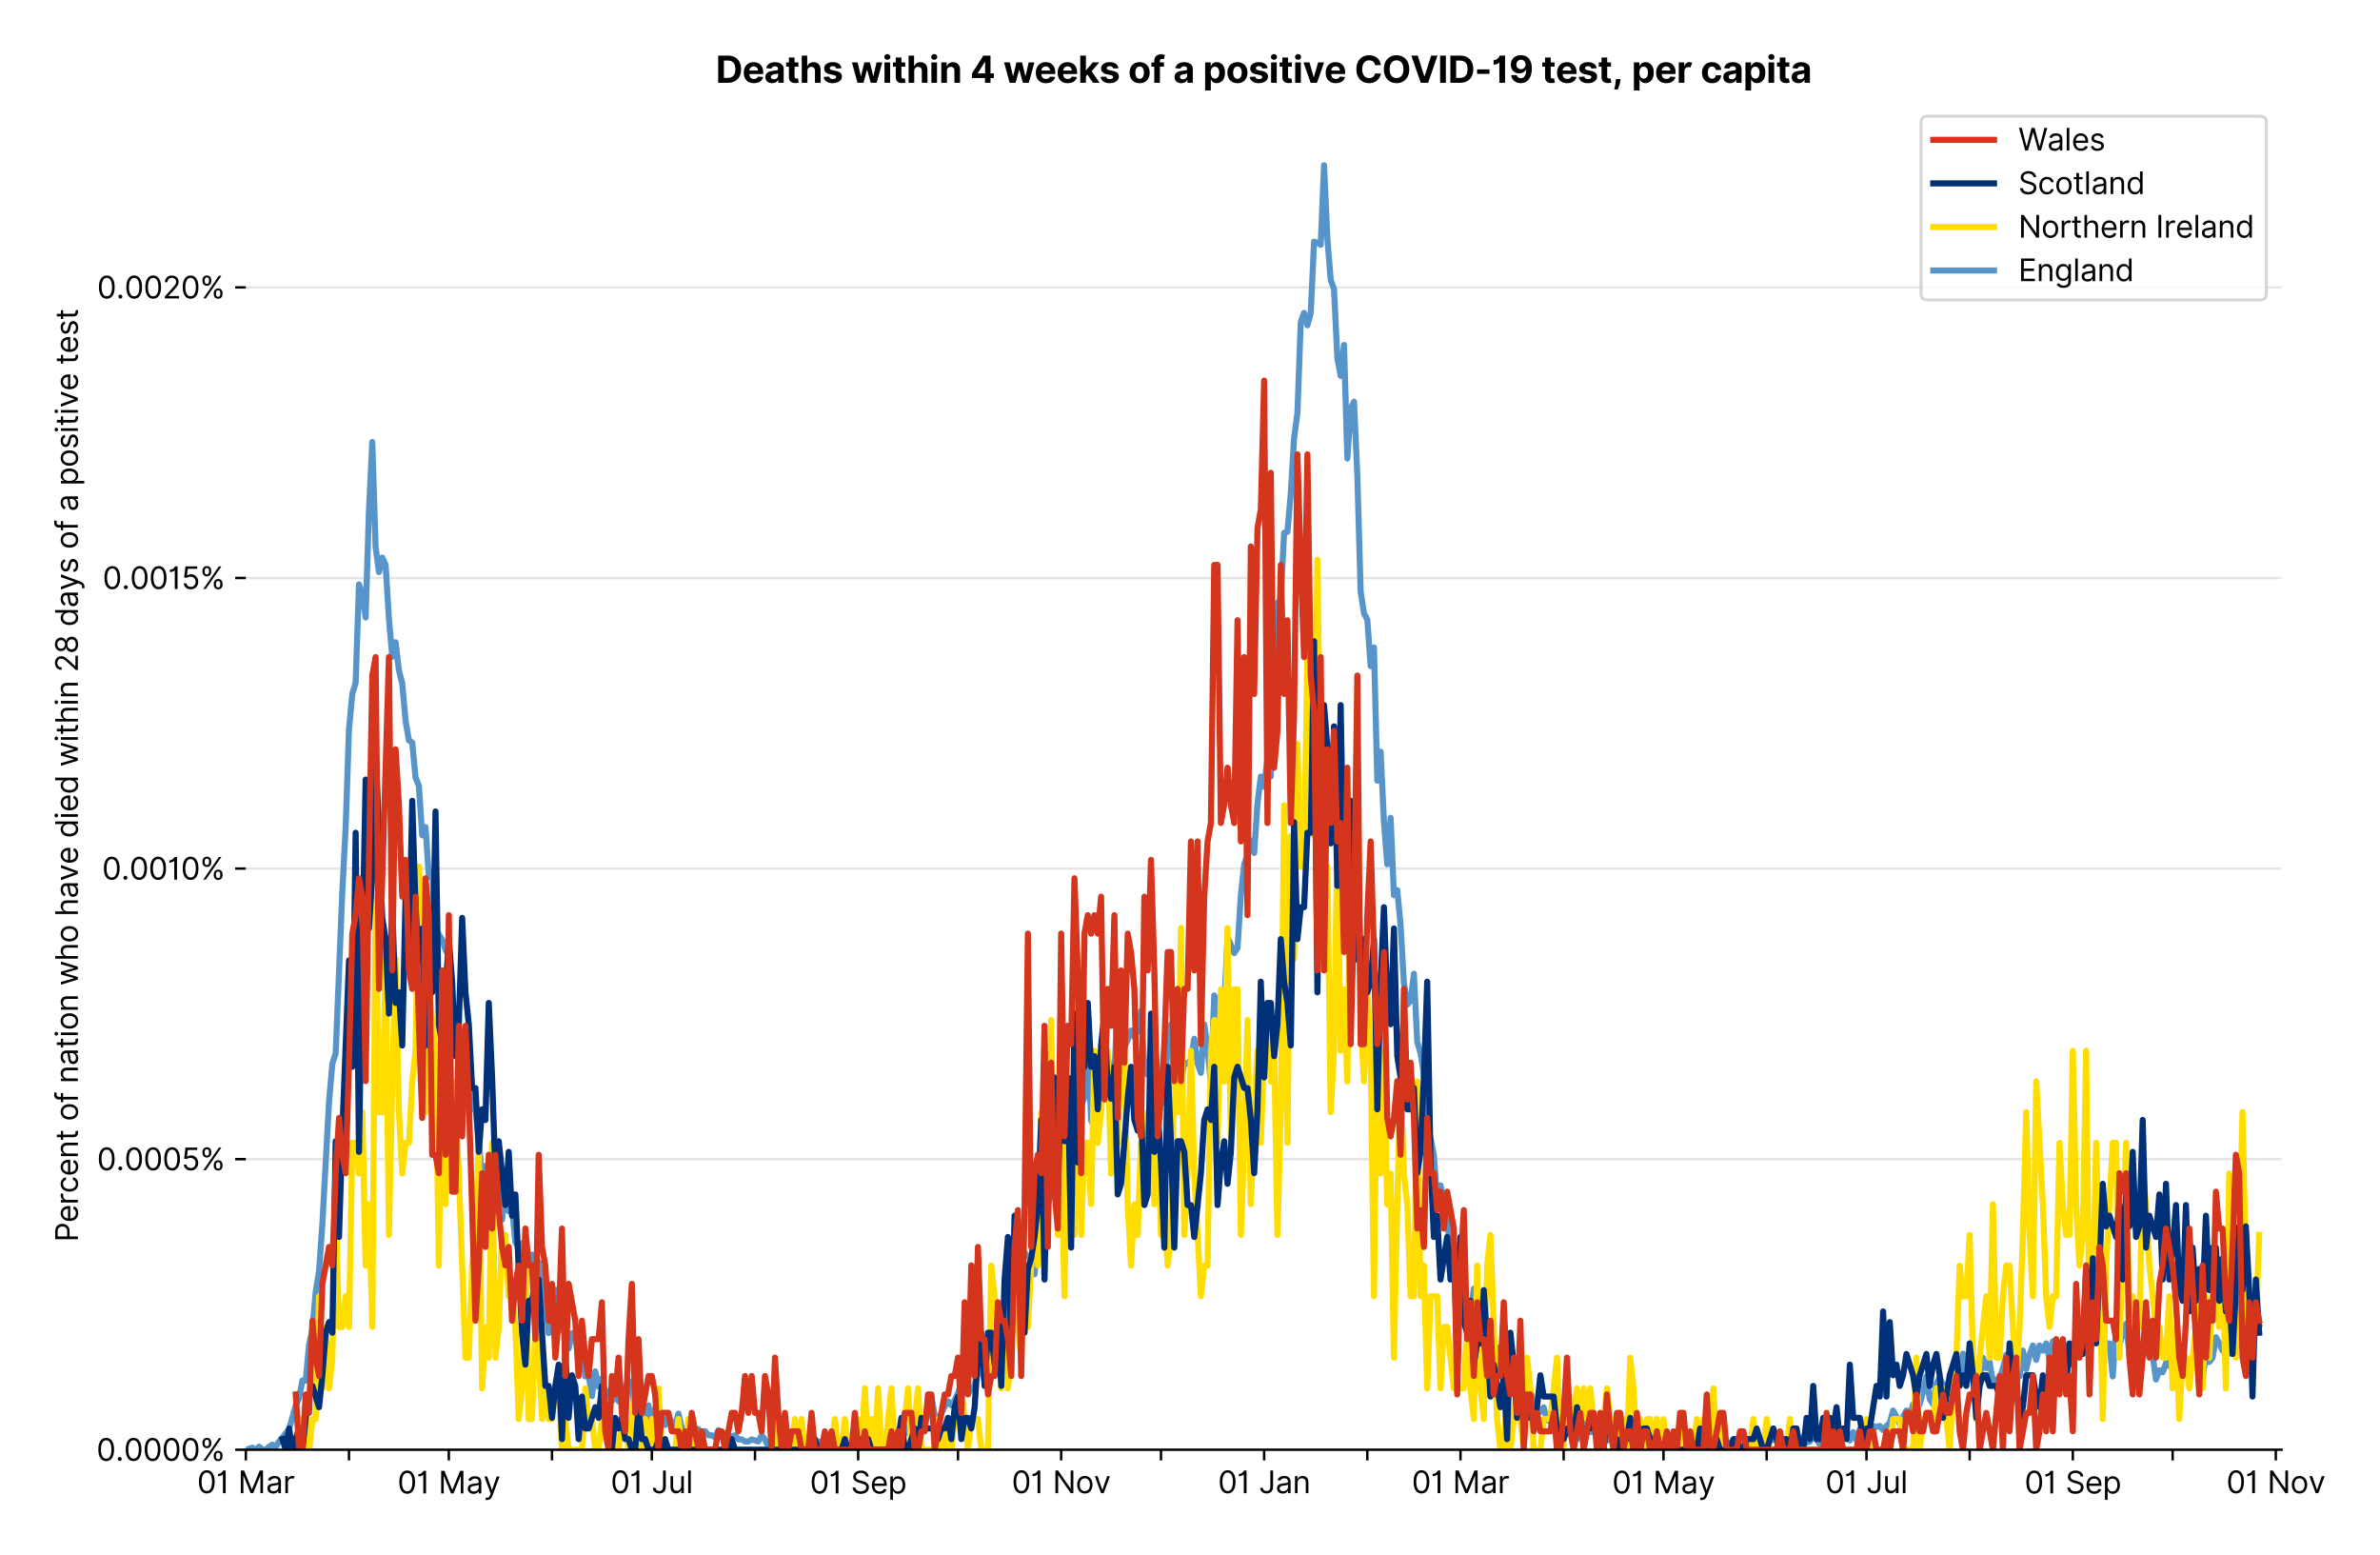 <?xml version="1.0" encoding="utf-8" standalone="no"?>
<!DOCTYPE svg PUBLIC "-//W3C//DTD SVG 1.1//EN"
  "http://www.w3.org/Graphics/SVG/1.1/DTD/svg11.dtd">
<svg version="1.1" viewBox="0 0 782.85 511.234" xmlns="http://www.w3.org/2000/svg" xmlns:xlink="http://www.w3.org/1999/xlink">
 <defs>
  <style type="text/css">*{stroke-linecap:butt;stroke-linejoin:round;}</style>
 </defs>
 <g id="figure_1">
  <g id="patch_1">
   <path d="M 0 511.234 
L 782.85 511.234 
L 782.85 0 
L 0 0 
z
" style="fill:#ffffff;"/>
  </g>
  <g id="axes_1">
   <g id="patch_2">
    <path d="M 80.862 476.745 
L 750.462 476.745 
L 750.462 33.225 
L 80.862 33.225 
z
" style="fill:#ffffff;"/>
   </g>
   <g id="matplotlib.axis_1">
    <g id="xtick_1">
     <g id="line2d_1">
      <defs>
       <path d="M 0 0 
L 0 3.5 
" id="m438f780003" style="stroke:#000000;stroke-width:0.8;"/>
      </defs>
      <g>
       <use style="stroke:#000000;stroke-width:0.8;" x="80.862" xlink:href="#m438f780003" y="476.745"/>
      </g>
     </g>
     <g id="text_1">
      <!-- 01 Mar -->
      <g transform="translate(64.826 491.018)scale(0.1 -0.1)">
       <defs>
        <path d="M 2000 -64 
Q 1230 -64 806 561 
Q 382 1186 382 2327 
Q 382 3459 809 4088 
Q 1236 4718 2000 4718 
Q 2764 4718 3191 4088 
Q 3618 3459 3618 2327 
Q 3618 1186 3194 561 
Q 2771 -64 2000 -64 
z
M 2000 436 
Q 2509 436 2791 927 
Q 3073 1418 3073 2327 
Q 3073 3234 2789 3730 
Q 2505 4227 2000 4227 
Q 1496 4227 1211 3730 
Q 927 3234 927 2327 
Q 927 1418 1210 927 
Q 1493 436 2000 436 
z
" id="Inter-Regular-30" transform="scale(0.016)"/>
        <path d="M 1973 4655 
L 1973 0 
L 1409 0 
L 1409 3836 
L 1373 3836 
Q 1341 3773 1209 3692 
Q 1077 3611 868 3551 
Q 659 3491 391 3491 
L 391 3964 
Q 661 3964 859 4061 
Q 1057 4159 1190 4291 
Q 1323 4423 1392 4529 
Q 1461 4636 1473 4655 
L 1973 4655 
z
" id="Inter-Regular-31" transform="scale(0.016)"/>
        <path id="Inter-Regular-20" transform="scale(0.016)"/>
        <path d="M 564 4655 
L 1236 4655 
L 2818 791 
L 2873 791 
L 4455 4655 
L 5127 4655 
L 5127 0 
L 4600 0 
L 4600 3536 
L 4555 3536 
L 3100 0 
L 2591 0 
L 1136 3536 
L 1091 3536 
L 1091 0 
L 564 0 
L 564 4655 
z
" id="Inter-Regular-4d" transform="scale(0.016)"/>
        <path d="M 1518 -82 
Q 1186 -82 916 44 
Q 646 170 486 410 
Q 327 650 327 991 
Q 327 1291 445 1478 
Q 564 1666 761 1773 
Q 959 1880 1199 1933 
Q 1439 1986 1682 2018 
Q 2000 2059 2199 2080 
Q 2398 2102 2490 2154 
Q 2582 2207 2582 2336 
L 2582 2355 
Q 2582 2691 2399 2877 
Q 2216 3064 1846 3064 
Q 1461 3064 1243 2895 
Q 1025 2727 936 2536 
L 427 2718 
Q 564 3036 792 3214 
Q 1021 3393 1292 3464 
Q 1564 3536 1827 3536 
Q 1996 3536 2215 3496 
Q 2434 3457 2640 3334 
Q 2846 3211 2982 2963 
Q 3118 2716 3118 2300 
L 3118 0 
L 2582 0 
L 2582 473 
L 2555 473 
Q 2500 359 2373 229 
Q 2246 100 2034 9 
Q 1823 -82 1518 -82 
z
M 1600 400 
Q 1918 400 2137 525 
Q 2357 650 2469 847 
Q 2582 1045 2582 1264 
L 2582 1755 
Q 2548 1714 2433 1681 
Q 2318 1648 2169 1624 
Q 2021 1600 1881 1583 
Q 1741 1566 1655 1555 
Q 1446 1527 1265 1467 
Q 1084 1407 974 1287 
Q 864 1168 864 964 
Q 864 684 1072 542 
Q 1280 400 1600 400 
z
" id="Inter-Regular-61" transform="scale(0.016)"/>
        <path d="M 491 0 
L 491 3491 
L 1009 3491 
L 1009 2964 
L 1046 2964 
Q 1139 3223 1389 3384 
Q 1639 3545 1955 3545 
Q 2100 3545 2209 3511 
Q 2318 3477 2400 3418 
L 2218 2964 
Q 2161 2993 2085 3010 
Q 2009 3027 1909 3027 
Q 1527 3027 1277 2794 
Q 1027 2561 1027 2209 
L 1027 0 
L 491 0 
z
" id="Inter-Regular-72" transform="scale(0.016)"/>
       </defs>
       <use xlink:href="#Inter-Regular-30"/>
       <use x="62.5" xlink:href="#Inter-Regular-31"/>
       <use x="106.676" xlink:href="#Inter-Regular-20"/>
       <use x="134.801" xlink:href="#Inter-Regular-4d"/>
       <use x="225.994" xlink:href="#Inter-Regular-61"/>
       <use x="282.386" xlink:href="#Inter-Regular-72"/>
      </g>
     </g>
    </g>
    <g id="xtick_2">
     <g id="line2d_2">
      <g>
       <use style="stroke:#000000;stroke-width:0.8;" x="114.796" xlink:href="#m438f780003" y="476.745"/>
      </g>
     </g>
    </g>
    <g id="xtick_3">
     <g id="line2d_3">
      <g>
       <use style="stroke:#000000;stroke-width:0.8;" x="147.634" xlink:href="#m438f780003" y="476.745"/>
      </g>
     </g>
     <g id="text_2">
      <!-- 01 May -->
      <g transform="translate(130.731 491.117)scale(0.1 -0.1)">
       <defs>
        <path d="M 818 -1355 
Q 682 -1355 575 -1333 
Q 468 -1311 427 -1291 
L 564 -818 
Q 857 -893 1053 -814 
Q 1250 -736 1391 -345 
L 1509 -18 
L 218 3491 
L 800 3491 
L 1764 709 
L 1800 709 
L 2764 3491 
L 3346 3491 
L 1846 -564 
Q 1550 -1355 818 -1355 
z
" id="Inter-Regular-79" transform="scale(0.016)"/>
       </defs>
       <use xlink:href="#Inter-Regular-30"/>
       <use x="62.5" xlink:href="#Inter-Regular-31"/>
       <use x="106.676" xlink:href="#Inter-Regular-20"/>
       <use x="134.801" xlink:href="#Inter-Regular-4d"/>
       <use x="225.994" xlink:href="#Inter-Regular-61"/>
       <use x="282.386" xlink:href="#Inter-Regular-79"/>
      </g>
     </g>
    </g>
    <g id="xtick_4">
     <g id="line2d_4">
      <g>
       <use style="stroke:#000000;stroke-width:0.8;" x="181.567" xlink:href="#m438f780003" y="476.745"/>
      </g>
     </g>
    </g>
    <g id="xtick_5">
     <g id="line2d_5">
      <g>
       <use style="stroke:#000000;stroke-width:0.8;" x="214.406" xlink:href="#m438f780003" y="476.745"/>
      </g>
     </g>
     <g id="text_3">
      <!-- 01 Jul -->
      <g transform="translate(200.862 491.018)scale(0.1 -0.1)">
       <defs>
        <path d="M 2346 4655 
L 2909 4655 
L 2909 1327 
Q 2909 657 2549 296 
Q 2189 -64 1582 -64 
Q 1200 -64 902 76 
Q 605 216 434 475 
Q 264 734 264 1091 
L 818 1091 
Q 818 795 1034 615 
Q 1250 436 1582 436 
Q 1948 436 2147 664 
Q 2346 893 2346 1327 
L 2346 4655 
z
" id="Inter-Regular-4a" transform="scale(0.016)"/>
        <path d="M 2691 1427 
L 2691 3491 
L 3227 3491 
L 3227 0 
L 2691 0 
L 2691 591 
L 2655 591 
Q 2532 325 2273 140 
Q 2014 -45 1618 -45 
Q 1127 -45 809 280 
Q 491 605 491 1273 
L 491 3491 
L 1027 3491 
L 1027 1309 
Q 1027 927 1242 700 
Q 1457 473 1791 473 
Q 1991 473 2199 575 
Q 2407 677 2549 888 
Q 2691 1100 2691 1427 
z
" id="Inter-Regular-75" transform="scale(0.016)"/>
        <path d="M 1027 4655 
L 1027 0 
L 491 0 
L 491 4655 
L 1027 4655 
z
" id="Inter-Regular-6c" transform="scale(0.016)"/>
       </defs>
       <use xlink:href="#Inter-Regular-30"/>
       <use x="62.5" xlink:href="#Inter-Regular-31"/>
       <use x="106.676" xlink:href="#Inter-Regular-20"/>
       <use x="134.801" xlink:href="#Inter-Regular-4a"/>
       <use x="189.063" xlink:href="#Inter-Regular-75"/>
       <use x="247.159" xlink:href="#Inter-Regular-6c"/>
      </g>
     </g>
    </g>
    <g id="xtick_6">
     <g id="line2d_6">
      <g>
       <use style="stroke:#000000;stroke-width:0.8;" x="248.339" xlink:href="#m438f780003" y="476.745"/>
      </g>
     </g>
    </g>
    <g id="xtick_7">
     <g id="line2d_7">
      <g>
       <use style="stroke:#000000;stroke-width:0.8;" x="282.272" xlink:href="#m438f780003" y="476.745"/>
      </g>
     </g>
     <g id="text_4">
      <!-- 01 Sep -->
      <g transform="translate(266.385 491.117)scale(0.1 -0.1)">
       <defs>
        <path d="M 3109 3491 
Q 3068 3836 2777 4027 
Q 2486 4218 2064 4218 
Q 1600 4218 1318 3999 
Q 1036 3780 1036 3445 
Q 1036 3195 1189 3042 
Q 1343 2889 1553 2803 
Q 1764 2718 1936 2673 
L 2409 2545 
Q 2591 2498 2815 2414 
Q 3039 2330 3244 2185 
Q 3450 2041 3584 1816 
Q 3718 1591 3718 1264 
Q 3718 886 3521 581 
Q 3325 277 2949 97 
Q 2573 -82 2036 -82 
Q 1286 -82 845 272 
Q 405 627 364 1200 
L 946 1200 
Q 968 936 1124 764 
Q 1280 593 1519 510 
Q 1759 427 2036 427 
Q 2359 427 2616 533 
Q 2873 639 3023 828 
Q 3173 1018 3173 1273 
Q 3173 1505 3043 1650 
Q 2914 1795 2702 1886 
Q 2491 1977 2246 2045 
L 1673 2209 
Q 1127 2366 809 2657 
Q 491 2948 491 3418 
Q 491 3809 703 4101 
Q 916 4393 1276 4555 
Q 1636 4718 2082 4718 
Q 2532 4718 2882 4558 
Q 3232 4398 3437 4120 
Q 3643 3843 3655 3491 
L 3109 3491 
z
" id="Inter-Regular-53" transform="scale(0.016)"/>
        <path d="M 1955 -73 
Q 1450 -73 1085 151 
Q 721 375 524 778 
Q 327 1182 327 1718 
Q 327 2255 524 2665 
Q 721 3075 1074 3305 
Q 1427 3536 1900 3536 
Q 2173 3536 2439 3445 
Q 2705 3355 2923 3151 
Q 3141 2948 3270 2614 
Q 3400 2280 3400 1791 
L 3400 1564 
L 866 1564 
Q 884 1005 1183 707 
Q 1482 409 1955 409 
Q 2271 409 2498 545 
Q 2725 682 2827 955 
L 3346 809 
Q 3223 414 2854 170 
Q 2486 -73 1955 -73 
z
M 866 2027 
L 2855 2027 
Q 2855 2470 2595 2762 
Q 2336 3055 1900 3055 
Q 1593 3055 1368 2911 
Q 1143 2768 1013 2533 
Q 884 2298 866 2027 
z
" id="Inter-Regular-65" transform="scale(0.016)"/>
        <path d="M 491 -1309 
L 491 3491 
L 1009 3491 
L 1009 2936 
L 1073 2936 
Q 1132 3027 1237 3169 
Q 1343 3311 1542 3423 
Q 1741 3536 2082 3536 
Q 2523 3536 2859 3315 
Q 3196 3095 3384 2690 
Q 3573 2286 3573 1736 
Q 3573 1182 3384 776 
Q 3196 370 2861 148 
Q 2527 -73 2091 -73 
Q 1755 -73 1552 39 
Q 1350 152 1241 296 
Q 1132 441 1073 536 
L 1027 536 
L 1027 -1309 
L 491 -1309 
z
M 1018 1745 
Q 1018 1152 1276 780 
Q 1534 409 2018 409 
Q 2355 409 2581 587 
Q 2807 766 2921 1069 
Q 3036 1373 3036 1745 
Q 3036 2114 2923 2410 
Q 2811 2707 2585 2881 
Q 2359 3055 2018 3055 
Q 1527 3055 1272 2693 
Q 1018 2332 1018 1745 
z
" id="Inter-Regular-70" transform="scale(0.016)"/>
       </defs>
       <use xlink:href="#Inter-Regular-30"/>
       <use x="62.5" xlink:href="#Inter-Regular-31"/>
       <use x="106.676" xlink:href="#Inter-Regular-20"/>
       <use x="134.801" xlink:href="#Inter-Regular-53"/>
       <use x="198.58" xlink:href="#Inter-Regular-65"/>
       <use x="256.818" xlink:href="#Inter-Regular-70"/>
      </g>
     </g>
    </g>
    <g id="xtick_8">
     <g id="line2d_8">
      <g>
       <use style="stroke:#000000;stroke-width:0.8;" x="315.111" xlink:href="#m438f780003" y="476.745"/>
      </g>
     </g>
    </g>
    <g id="xtick_9">
     <g id="line2d_9">
      <g>
       <use style="stroke:#000000;stroke-width:0.8;" x="349.044" xlink:href="#m438f780003" y="476.745"/>
      </g>
     </g>
     <g id="text_5">
      <!-- 01 Nov -->
      <g transform="translate(332.773 491.018)scale(0.1 -0.1)">
       <defs>
        <path d="M 4255 4655 
L 4255 0 
L 3709 0 
L 1173 3655 
L 1127 3655 
L 1127 0 
L 564 0 
L 564 4655 
L 1109 4655 
L 3655 991 
L 3700 991 
L 3700 4655 
L 4255 4655 
z
" id="Inter-Regular-4e" transform="scale(0.016)"/>
        <path d="M 1909 -73 
Q 1436 -73 1080 152 
Q 725 377 526 781 
Q 327 1186 327 1727 
Q 327 2273 526 2679 
Q 725 3086 1080 3311 
Q 1436 3536 1909 3536 
Q 2382 3536 2737 3311 
Q 3093 3086 3292 2679 
Q 3491 2273 3491 1727 
Q 3491 1186 3292 781 
Q 3093 377 2737 152 
Q 2382 -73 1909 -73 
z
M 1909 409 
Q 2268 409 2500 593 
Q 2732 777 2843 1077 
Q 2955 1377 2955 1727 
Q 2955 2077 2843 2379 
Q 2732 2682 2500 2868 
Q 2268 3055 1909 3055 
Q 1550 3055 1318 2868 
Q 1086 2682 975 2379 
Q 864 2077 864 1727 
Q 864 1377 975 1077 
Q 1086 777 1318 593 
Q 1550 409 1909 409 
z
" id="Inter-Regular-6f" transform="scale(0.016)"/>
        <path d="M 3346 3491 
L 2055 0 
L 1509 0 
L 218 3491 
L 800 3491 
L 1764 709 
L 1800 709 
L 2764 3491 
L 3346 3491 
z
" id="Inter-Regular-76" transform="scale(0.016)"/>
       </defs>
       <use xlink:href="#Inter-Regular-30"/>
       <use x="62.5" xlink:href="#Inter-Regular-31"/>
       <use x="106.676" xlink:href="#Inter-Regular-20"/>
       <use x="134.801" xlink:href="#Inter-Regular-4e"/>
       <use x="210.085" xlink:href="#Inter-Regular-6f"/>
       <use x="269.744" xlink:href="#Inter-Regular-76"/>
      </g>
     </g>
    </g>
    <g id="xtick_10">
     <g id="line2d_10">
      <g>
       <use style="stroke:#000000;stroke-width:0.8;" x="381.882" xlink:href="#m438f780003" y="476.745"/>
      </g>
     </g>
    </g>
    <g id="xtick_11">
     <g id="line2d_11">
      <g>
       <use style="stroke:#000000;stroke-width:0.8;" x="415.815" xlink:href="#m438f780003" y="476.745"/>
      </g>
     </g>
     <g id="text_6">
      <!-- 01 Jan -->
      <g transform="translate(400.616 491.018)scale(0.1 -0.1)">
       <defs>
        <path d="M 1027 2100 
L 1027 0 
L 491 0 
L 491 3491 
L 1009 3491 
L 1009 2945 
L 1055 2945 
Q 1177 3211 1427 3373 
Q 1677 3536 2073 3536 
Q 2602 3536 2928 3211 
Q 3255 2886 3255 2218 
L 3255 0 
L 2718 0 
L 2718 2182 
Q 2718 2593 2504 2824 
Q 2291 3055 1918 3055 
Q 1534 3055 1280 2806 
Q 1027 2557 1027 2100 
z
" id="Inter-Regular-6e" transform="scale(0.016)"/>
       </defs>
       <use xlink:href="#Inter-Regular-30"/>
       <use x="62.5" xlink:href="#Inter-Regular-31"/>
       <use x="106.676" xlink:href="#Inter-Regular-20"/>
       <use x="134.801" xlink:href="#Inter-Regular-4a"/>
       <use x="189.063" xlink:href="#Inter-Regular-61"/>
       <use x="245.455" xlink:href="#Inter-Regular-6e"/>
      </g>
     </g>
    </g>
    <g id="xtick_12">
     <g id="line2d_12">
      <g>
       <use style="stroke:#000000;stroke-width:0.8;" x="449.749" xlink:href="#m438f780003" y="476.745"/>
      </g>
     </g>
    </g>
    <g id="xtick_13">
     <g id="line2d_13">
      <g>
       <use style="stroke:#000000;stroke-width:0.8;" x="480.398" xlink:href="#m438f780003" y="476.745"/>
      </g>
     </g>
     <g id="text_7">
      <!-- 01 Mar -->
      <g transform="translate(464.361 491.018)scale(0.1 -0.1)">
       <use xlink:href="#Inter-Regular-30"/>
       <use x="62.5" xlink:href="#Inter-Regular-31"/>
       <use x="106.676" xlink:href="#Inter-Regular-20"/>
       <use x="134.801" xlink:href="#Inter-Regular-4d"/>
       <use x="225.994" xlink:href="#Inter-Regular-61"/>
       <use x="282.386" xlink:href="#Inter-Regular-72"/>
      </g>
     </g>
    </g>
    <g id="xtick_14">
     <g id="line2d_14">
      <g>
       <use style="stroke:#000000;stroke-width:0.8;" x="514.331" xlink:href="#m438f780003" y="476.745"/>
      </g>
     </g>
    </g>
    <g id="xtick_15">
     <g id="line2d_15">
      <g>
       <use style="stroke:#000000;stroke-width:0.8;" x="547.169" xlink:href="#m438f780003" y="476.745"/>
      </g>
     </g>
     <g id="text_8">
      <!-- 01 May -->
      <g transform="translate(530.266 491.117)scale(0.1 -0.1)">
       <use xlink:href="#Inter-Regular-30"/>
       <use x="62.5" xlink:href="#Inter-Regular-31"/>
       <use x="106.676" xlink:href="#Inter-Regular-20"/>
       <use x="134.801" xlink:href="#Inter-Regular-4d"/>
       <use x="225.994" xlink:href="#Inter-Regular-61"/>
       <use x="282.386" xlink:href="#Inter-Regular-79"/>
      </g>
     </g>
    </g>
    <g id="xtick_16">
     <g id="line2d_16">
      <g>
       <use style="stroke:#000000;stroke-width:0.8;" x="581.103" xlink:href="#m438f780003" y="476.745"/>
      </g>
     </g>
    </g>
    <g id="xtick_17">
     <g id="line2d_17">
      <g>
       <use style="stroke:#000000;stroke-width:0.8;" x="613.941" xlink:href="#m438f780003" y="476.745"/>
      </g>
     </g>
     <g id="text_9">
      <!-- 01 Jul -->
      <g transform="translate(600.397 491.018)scale(0.1 -0.1)">
       <use xlink:href="#Inter-Regular-30"/>
       <use x="62.5" xlink:href="#Inter-Regular-31"/>
       <use x="106.676" xlink:href="#Inter-Regular-20"/>
       <use x="134.801" xlink:href="#Inter-Regular-4a"/>
       <use x="189.063" xlink:href="#Inter-Regular-75"/>
       <use x="247.159" xlink:href="#Inter-Regular-6c"/>
      </g>
     </g>
    </g>
    <g id="xtick_18">
     <g id="line2d_18">
      <g>
       <use style="stroke:#000000;stroke-width:0.8;" x="647.874" xlink:href="#m438f780003" y="476.745"/>
      </g>
     </g>
    </g>
    <g id="xtick_19">
     <g id="line2d_19">
      <g>
       <use style="stroke:#000000;stroke-width:0.8;" x="681.807" xlink:href="#m438f780003" y="476.745"/>
      </g>
     </g>
     <g id="text_10">
      <!-- 01 Sep -->
      <g transform="translate(665.92 491.117)scale(0.1 -0.1)">
       <use xlink:href="#Inter-Regular-30"/>
       <use x="62.5" xlink:href="#Inter-Regular-31"/>
       <use x="106.676" xlink:href="#Inter-Regular-20"/>
       <use x="134.801" xlink:href="#Inter-Regular-53"/>
       <use x="198.58" xlink:href="#Inter-Regular-65"/>
       <use x="256.818" xlink:href="#Inter-Regular-70"/>
      </g>
     </g>
    </g>
    <g id="xtick_20">
     <g id="line2d_20">
      <g>
       <use style="stroke:#000000;stroke-width:0.8;" x="714.646" xlink:href="#m438f780003" y="476.745"/>
      </g>
     </g>
    </g>
    <g id="xtick_21">
     <g id="line2d_21">
      <g>
       <use style="stroke:#000000;stroke-width:0.8;" x="748.579" xlink:href="#m438f780003" y="476.745"/>
      </g>
     </g>
     <g id="text_11">
      <!-- 01 Nov -->
      <g transform="translate(732.308 491.018)scale(0.1 -0.1)">
       <use xlink:href="#Inter-Regular-30"/>
       <use x="62.5" xlink:href="#Inter-Regular-31"/>
       <use x="106.676" xlink:href="#Inter-Regular-20"/>
       <use x="134.801" xlink:href="#Inter-Regular-4e"/>
       <use x="210.085" xlink:href="#Inter-Regular-6f"/>
       <use x="269.744" xlink:href="#Inter-Regular-76"/>
      </g>
     </g>
    </g>
   </g>
   <g id="matplotlib.axis_2">
    <g id="ytick_1">
     <g id="line2d_22">
      <path clip-path="url(#pb44c736f62)" d="M 80.862 476.745 
L 750.462 476.745 
" style="fill:none;stroke:#e5e5e5;stroke-linecap:square;stroke-width:0.8;"/>
     </g>
     <g id="line2d_23">
      <defs>
       <path d="M 0 0 
L -3.5 0 
" id="m6189202cc0" style="stroke:#000000;stroke-width:0.8;"/>
      </defs>
      <g>
       <use style="stroke:#000000;stroke-width:0.8;" x="80.862" xlink:href="#m6189202cc0" y="476.745"/>
      </g>
     </g>
     <g id="text_12">
      <!-- 0.0000% -->
      <g transform="translate(31.731 480.382)scale(0.1 -0.1)">
       <defs>
        <path d="M 882 -36 
Q 714 -36 593 84 
Q 473 205 473 373 
Q 473 541 593 661 
Q 714 782 882 782 
Q 1050 782 1170 661 
Q 1291 541 1291 373 
Q 1291 205 1170 84 
Q 1050 -36 882 -36 
z
" id="Inter-Regular-2e" transform="scale(0.016)"/>
        <path d="M 2855 873 
L 2855 1118 
Q 2855 1373 2960 1585 
Q 3066 1798 3269 1926 
Q 3473 2055 3764 2055 
Q 4059 2055 4259 1926 
Q 4459 1798 4561 1585 
Q 4664 1373 4664 1118 
L 4664 873 
Q 4664 618 4560 405 
Q 4457 193 4256 64 
Q 4055 -64 3764 -64 
Q 3468 -64 3266 64 
Q 3064 193 2959 405 
Q 2855 618 2855 873 
z
M 536 3536 
L 536 3782 
Q 536 4036 642 4248 
Q 748 4461 951 4589 
Q 1155 4718 1446 4718 
Q 1741 4718 1941 4589 
Q 2141 4461 2243 4248 
Q 2346 4036 2346 3782 
L 2346 3536 
Q 2346 3282 2242 3069 
Q 2139 2857 1937 2728 
Q 1736 2600 1446 2600 
Q 1150 2600 948 2728 
Q 746 2857 641 3069 
Q 536 3282 536 3536 
z
M 709 0 
L 3909 4655 
L 4427 4655 
L 1227 0 
L 709 0 
z
M 3318 1118 
L 3318 873 
Q 3318 661 3418 494 
Q 3518 327 3764 327 
Q 4002 327 4101 494 
Q 4200 661 4200 873 
L 4200 1118 
Q 4200 1330 4104 1497 
Q 4009 1664 3764 1664 
Q 3525 1664 3421 1497 
Q 3318 1330 3318 1118 
z
M 1000 3782 
L 1000 3536 
Q 1000 3325 1100 3158 
Q 1200 2991 1446 2991 
Q 1684 2991 1783 3158 
Q 1882 3325 1882 3536 
L 1882 3782 
Q 1882 3993 1786 4160 
Q 1691 4327 1446 4327 
Q 1207 4327 1103 4160 
Q 1000 3993 1000 3782 
z
" id="Inter-Regular-25" transform="scale(0.016)"/>
       </defs>
       <use xlink:href="#Inter-Regular-30"/>
       <use x="62.5" xlink:href="#Inter-Regular-2e"/>
       <use x="90.057" xlink:href="#Inter-Regular-30"/>
       <use x="152.557" xlink:href="#Inter-Regular-30"/>
       <use x="215.057" xlink:href="#Inter-Regular-30"/>
       <use x="277.557" xlink:href="#Inter-Regular-30"/>
       <use x="340.057" xlink:href="#Inter-Regular-25"/>
      </g>
     </g>
    </g>
    <g id="ytick_2">
     <g id="line2d_24">
      <path clip-path="url(#pb44c736f62)" d="M 80.862 381.184 
L 750.462 381.184 
" style="fill:none;stroke:#e5e5e5;stroke-linecap:square;stroke-width:0.8;"/>
     </g>
     <g id="line2d_25">
      <g>
       <use style="stroke:#000000;stroke-width:0.8;" x="80.862" xlink:href="#m6189202cc0" y="381.184"/>
      </g>
     </g>
     <g id="text_13">
      <!-- 0.0005% -->
      <g transform="translate(31.902 384.821)scale(0.1 -0.1)">
       <defs>
        <path d="M 1936 -64 
Q 1536 -64 1216 95 
Q 896 255 702 532 
Q 509 809 491 1164 
L 1036 1164 
Q 1068 848 1324 642 
Q 1580 436 1936 436 
Q 2223 436 2447 570 
Q 2671 705 2799 940 
Q 2927 1175 2927 1473 
Q 2927 1777 2794 2017 
Q 2661 2257 2429 2395 
Q 2198 2534 1900 2536 
Q 1686 2539 1461 2472 
Q 1236 2405 1091 2300 
L 564 2364 
L 846 4655 
L 3264 4655 
L 3264 4155 
L 1318 4155 
L 1155 2782 
L 1182 2782 
Q 1325 2895 1541 2970 
Q 1757 3045 1991 3045 
Q 2418 3045 2753 2842 
Q 3089 2639 3281 2286 
Q 3473 1934 3473 1482 
Q 3473 1036 3274 687 
Q 3075 339 2727 137 
Q 2380 -64 1936 -64 
z
" id="Inter-Regular-35" transform="scale(0.016)"/>
       </defs>
       <use xlink:href="#Inter-Regular-30"/>
       <use x="62.5" xlink:href="#Inter-Regular-2e"/>
       <use x="90.057" xlink:href="#Inter-Regular-30"/>
       <use x="152.557" xlink:href="#Inter-Regular-30"/>
       <use x="215.057" xlink:href="#Inter-Regular-30"/>
       <use x="277.557" xlink:href="#Inter-Regular-35"/>
       <use x="338.352" xlink:href="#Inter-Regular-25"/>
      </g>
     </g>
    </g>
    <g id="ytick_3">
     <g id="line2d_26">
      <path clip-path="url(#pb44c736f62)" d="M 80.862 285.623 
L 750.462 285.623 
" style="fill:none;stroke:#e5e5e5;stroke-linecap:square;stroke-width:0.8;"/>
     </g>
     <g id="line2d_27">
      <g>
       <use style="stroke:#000000;stroke-width:0.8;" x="80.862" xlink:href="#m6189202cc0" y="285.623"/>
      </g>
     </g>
     <g id="text_14">
      <!-- 0.0010% -->
      <g transform="translate(33.564 289.259)scale(0.1 -0.1)">
       <use xlink:href="#Inter-Regular-30"/>
       <use x="62.5" xlink:href="#Inter-Regular-2e"/>
       <use x="90.057" xlink:href="#Inter-Regular-30"/>
       <use x="152.557" xlink:href="#Inter-Regular-30"/>
       <use x="215.057" xlink:href="#Inter-Regular-31"/>
       <use x="259.233" xlink:href="#Inter-Regular-30"/>
       <use x="321.733" xlink:href="#Inter-Regular-25"/>
      </g>
     </g>
    </g>
    <g id="ytick_4">
     <g id="line2d_28">
      <path clip-path="url(#pb44c736f62)" d="M 80.862 190.062 
L 750.462 190.062 
" style="fill:none;stroke:#e5e5e5;stroke-linecap:square;stroke-width:0.8;"/>
     </g>
     <g id="line2d_29">
      <g>
       <use style="stroke:#000000;stroke-width:0.8;" x="80.862" xlink:href="#m6189202cc0" y="190.062"/>
      </g>
     </g>
     <g id="text_15">
      <!-- 0.0015% -->
      <g transform="translate(33.734 193.698)scale(0.1 -0.1)">
       <use xlink:href="#Inter-Regular-30"/>
       <use x="62.5" xlink:href="#Inter-Regular-2e"/>
       <use x="90.057" xlink:href="#Inter-Regular-30"/>
       <use x="152.557" xlink:href="#Inter-Regular-30"/>
       <use x="215.057" xlink:href="#Inter-Regular-31"/>
       <use x="259.233" xlink:href="#Inter-Regular-35"/>
       <use x="320.028" xlink:href="#Inter-Regular-25"/>
      </g>
     </g>
    </g>
    <g id="ytick_5">
     <g id="line2d_30">
      <path clip-path="url(#pb44c736f62)" d="M 80.862 94.5 
L 750.462 94.5 
" style="fill:none;stroke:#e5e5e5;stroke-linecap:square;stroke-width:0.8;"/>
     </g>
     <g id="line2d_31">
      <g>
       <use style="stroke:#000000;stroke-width:0.8;" x="80.862" xlink:href="#m6189202cc0" y="94.5"/>
      </g>
     </g>
     <g id="text_16">
      <!-- 0.0020% -->
      <g transform="translate(31.93 98.137)scale(0.1 -0.1)">
       <defs>
        <path d="M 482 0 
L 482 409 
L 2018 2091 
Q 2289 2386 2464 2605 
Q 2639 2825 2724 3019 
Q 2809 3214 2809 3427 
Q 2809 3795 2553 4011 
Q 2298 4227 1918 4227 
Q 1514 4227 1275 3985 
Q 1036 3743 1036 3345 
L 500 3345 
Q 500 3755 688 4064 
Q 877 4373 1203 4545 
Q 1530 4718 1936 4718 
Q 2346 4718 2661 4545 
Q 2977 4373 3156 4079 
Q 3336 3786 3336 3427 
Q 3336 3170 3244 2926 
Q 3152 2682 2926 2383 
Q 2700 2084 2300 1655 
L 1255 536 
L 1255 500 
L 3418 500 
L 3418 0 
L 482 0 
z
" id="Inter-Regular-32" transform="scale(0.016)"/>
       </defs>
       <use xlink:href="#Inter-Regular-30"/>
       <use x="62.5" xlink:href="#Inter-Regular-2e"/>
       <use x="90.057" xlink:href="#Inter-Regular-30"/>
       <use x="152.557" xlink:href="#Inter-Regular-30"/>
       <use x="215.057" xlink:href="#Inter-Regular-32"/>
       <use x="275.568" xlink:href="#Inter-Regular-30"/>
       <use x="338.068" xlink:href="#Inter-Regular-25"/>
      </g>
     </g>
    </g>
    <g id="text_17">
     <!-- Percent of nation who have died within 28 days of a positive test -->
     <g transform="translate(25.614 408.396)rotate(-90)scale(0.1 -0.1)">
      <defs>
       <path d="M 564 0 
L 564 4655 
L 2136 4655 
Q 2684 4655 3033 4458 
Q 3382 4261 3550 3927 
Q 3718 3593 3718 3182 
Q 3718 2770 3551 2434 
Q 3384 2098 3036 1899 
Q 2689 1700 2146 1700 
L 1127 1700 
L 1127 0 
L 564 0 
z
M 1127 2200 
L 2127 2200 
Q 2689 2200 2926 2482 
Q 3164 2764 3164 3182 
Q 3164 3602 2925 3878 
Q 2686 4155 2118 4155 
L 1127 4155 
L 1127 2200 
z
" id="Inter-Regular-50" transform="scale(0.016)"/>
       <path d="M 1909 -73 
Q 1418 -73 1063 159 
Q 709 391 518 798 
Q 327 1205 327 1727 
Q 327 2259 524 2667 
Q 721 3075 1074 3305 
Q 1427 3536 1900 3536 
Q 2268 3536 2563 3400 
Q 2859 3264 3047 3018 
Q 3236 2773 3282 2445 
L 2746 2445 
Q 2684 2684 2474 2869 
Q 2264 3055 1909 3055 
Q 1439 3055 1151 2697 
Q 864 2339 864 1745 
Q 864 1139 1148 774 
Q 1432 409 1909 409 
Q 2223 409 2447 570 
Q 2671 732 2746 1018 
L 3282 1018 
Q 3236 709 3058 462 
Q 2880 216 2588 71 
Q 2296 -73 1909 -73 
z
" id="Inter-Regular-63" transform="scale(0.016)"/>
       <path d="M 2009 3491 
L 2009 3036 
L 1264 3036 
L 1264 1000 
Q 1264 773 1331 660 
Q 1398 548 1503 510 
Q 1609 473 1727 473 
Q 1816 473 1873 483 
Q 1930 493 1964 500 
L 2073 18 
Q 2018 -2 1920 -23 
Q 1823 -45 1673 -45 
Q 1446 -45 1228 52 
Q 1011 150 869 350 
Q 727 550 727 855 
L 727 3036 
L 200 3036 
L 200 3491 
L 727 3491 
L 727 4327 
L 1264 4327 
L 1264 3491 
L 2009 3491 
z
" id="Inter-Regular-74" transform="scale(0.016)"/>
       <path d="M 2046 3491 
L 2046 3036 
L 1264 3036 
L 1264 0 
L 727 0 
L 727 3036 
L 164 3036 
L 164 3491 
L 727 3491 
L 727 3973 
Q 727 4273 868 4473 
Q 1009 4673 1234 4773 
Q 1459 4873 1709 4873 
Q 1907 4873 2032 4841 
Q 2157 4809 2218 4782 
L 2064 4318 
Q 2023 4332 1951 4352 
Q 1880 4373 1764 4373 
Q 1498 4373 1381 4239 
Q 1264 4105 1264 3845 
L 1264 3491 
L 2046 3491 
z
" id="Inter-Regular-66" transform="scale(0.016)"/>
       <path d="M 491 0 
L 491 3491 
L 1027 3491 
L 1027 0 
L 491 0 
z
M 764 4073 
Q 607 4073 494 4179 
Q 382 4286 382 4436 
Q 382 4586 494 4693 
Q 607 4800 764 4800 
Q 921 4800 1033 4693 
Q 1146 4586 1146 4436 
Q 1146 4286 1033 4179 
Q 921 4073 764 4073 
z
" id="Inter-Regular-69" transform="scale(0.016)"/>
       <path d="M 1282 0 
L 218 3491 
L 782 3491 
L 1536 818 
L 1573 818 
L 2318 3491 
L 2891 3491 
L 3627 827 
L 3664 827 
L 4418 3491 
L 4982 3491 
L 3918 0 
L 3391 0 
L 2627 2682 
L 2573 2682 
L 1809 0 
L 1282 0 
z
" id="Inter-Regular-77" transform="scale(0.016)"/>
       <path d="M 1027 2100 
L 1027 0 
L 491 0 
L 491 4655 
L 1027 4655 
L 1027 2945 
L 1073 2945 
Q 1196 3216 1442 3376 
Q 1689 3536 2100 3536 
Q 2636 3536 2963 3213 
Q 3291 2891 3291 2218 
L 3291 0 
L 2755 0 
L 2755 2182 
Q 2755 2598 2540 2826 
Q 2325 3055 1946 3055 
Q 1548 3055 1287 2806 
Q 1027 2557 1027 2100 
z
" id="Inter-Regular-68" transform="scale(0.016)"/>
       <path d="M 1809 -73 
Q 1373 -73 1039 148 
Q 705 370 516 776 
Q 327 1182 327 1736 
Q 327 2286 516 2690 
Q 705 3095 1041 3315 
Q 1377 3536 1818 3536 
Q 2159 3536 2358 3423 
Q 2557 3311 2662 3169 
Q 2768 3027 2827 2936 
L 2873 2936 
L 2873 4655 
L 3409 4655 
L 3409 0 
L 2891 0 
L 2891 536 
L 2827 536 
Q 2768 441 2659 296 
Q 2550 152 2348 39 
Q 2146 -73 1809 -73 
z
M 1882 409 
Q 2366 409 2624 780 
Q 2882 1152 2882 1745 
Q 2882 2332 2627 2693 
Q 2373 3055 1882 3055 
Q 1541 3055 1315 2881 
Q 1089 2707 976 2410 
Q 864 2114 864 1745 
Q 864 1373 978 1069 
Q 1093 766 1319 587 
Q 1546 409 1882 409 
z
" id="Inter-Regular-64" transform="scale(0.016)"/>
       <path d="M 1973 -64 
Q 1505 -64 1147 103 
Q 789 270 589 564 
Q 389 859 391 1236 
Q 389 1532 507 1783 
Q 625 2034 830 2203 
Q 1036 2373 1291 2418 
L 1291 2445 
Q 957 2532 759 2821 
Q 561 3111 564 3482 
Q 561 3836 743 4115 
Q 925 4395 1244 4556 
Q 1564 4718 1973 4718 
Q 2377 4718 2695 4556 
Q 3014 4395 3197 4115 
Q 3380 3836 3382 3482 
Q 3380 3111 3181 2821 
Q 2982 2532 2655 2445 
L 2655 2418 
Q 2907 2373 3109 2203 
Q 3311 2034 3431 1783 
Q 3552 1532 3555 1236 
Q 3552 859 3351 564 
Q 3150 270 2794 103 
Q 2439 -64 1973 -64 
z
M 1973 436 
Q 2446 436 2722 662 
Q 2998 889 3000 1264 
Q 2998 1527 2864 1729 
Q 2730 1932 2499 2048 
Q 2268 2164 1973 2164 
Q 1675 2164 1442 2048 
Q 1209 1932 1076 1729 
Q 943 1527 946 1264 
Q 943 889 1218 662 
Q 1493 436 1973 436 
z
M 1973 2645 
Q 2348 2645 2591 2864 
Q 2834 3084 2836 3445 
Q 2834 3800 2596 4013 
Q 2359 4227 1973 4227 
Q 1582 4227 1344 4013 
Q 1107 3800 1109 3445 
Q 1107 3084 1349 2864 
Q 1591 2645 1973 2645 
z
" id="Inter-Regular-38" transform="scale(0.016)"/>
       <path d="M 2964 2709 
L 2482 2573 
Q 2411 2755 2245 2914 
Q 2080 3073 1727 3073 
Q 1407 3073 1194 2926 
Q 982 2780 982 2555 
Q 982 2355 1127 2239 
Q 1273 2123 1582 2045 
L 2100 1918 
Q 3027 1691 3027 973 
Q 3027 673 2855 436 
Q 2684 200 2377 63 
Q 2071 -73 1664 -73 
Q 1130 -73 780 159 
Q 430 391 336 836 
L 846 964 
Q 989 400 1655 400 
Q 2030 400 2251 560 
Q 2473 720 2473 945 
Q 2473 1316 1955 1436 
L 1373 1573 
Q 893 1686 669 1926 
Q 446 2166 446 2527 
Q 446 2823 613 3050 
Q 780 3277 1069 3406 
Q 1359 3536 1727 3536 
Q 2246 3536 2542 3309 
Q 2839 3082 2964 2709 
z
" id="Inter-Regular-73" transform="scale(0.016)"/>
      </defs>
      <use xlink:href="#Inter-Regular-50"/>
      <use x="63.494" xlink:href="#Inter-Regular-65"/>
      <use x="121.733" xlink:href="#Inter-Regular-72"/>
      <use x="160.085" xlink:href="#Inter-Regular-63"/>
      <use x="215.909" xlink:href="#Inter-Regular-65"/>
      <use x="274.148" xlink:href="#Inter-Regular-6e"/>
      <use x="332.671" xlink:href="#Inter-Regular-74"/>
      <use x="369.034" xlink:href="#Inter-Regular-20"/>
      <use x="397.159" xlink:href="#Inter-Regular-6f"/>
      <use x="456.818" xlink:href="#Inter-Regular-66"/>
      <use x="492.898" xlink:href="#Inter-Regular-20"/>
      <use x="521.023" xlink:href="#Inter-Regular-6e"/>
      <use x="579.546" xlink:href="#Inter-Regular-61"/>
      <use x="635.938" xlink:href="#Inter-Regular-74"/>
      <use x="672.301" xlink:href="#Inter-Regular-69"/>
      <use x="696.023" xlink:href="#Inter-Regular-6f"/>
      <use x="755.682" xlink:href="#Inter-Regular-6e"/>
      <use x="814.205" xlink:href="#Inter-Regular-20"/>
      <use x="842.33" xlink:href="#Inter-Regular-77"/>
      <use x="923.58" xlink:href="#Inter-Regular-68"/>
      <use x="982.671" xlink:href="#Inter-Regular-6f"/>
      <use x="1042.33" xlink:href="#Inter-Regular-20"/>
      <use x="1070.455" xlink:href="#Inter-Regular-68"/>
      <use x="1129.546" xlink:href="#Inter-Regular-61"/>
      <use x="1185.938" xlink:href="#Inter-Regular-76"/>
      <use x="1241.62" xlink:href="#Inter-Regular-65"/>
      <use x="1299.858" xlink:href="#Inter-Regular-20"/>
      <use x="1327.983" xlink:href="#Inter-Regular-64"/>
      <use x="1390.057" xlink:href="#Inter-Regular-69"/>
      <use x="1413.779" xlink:href="#Inter-Regular-65"/>
      <use x="1472.017" xlink:href="#Inter-Regular-64"/>
      <use x="1534.091" xlink:href="#Inter-Regular-20"/>
      <use x="1562.216" xlink:href="#Inter-Regular-77"/>
      <use x="1643.466" xlink:href="#Inter-Regular-69"/>
      <use x="1667.188" xlink:href="#Inter-Regular-74"/>
      <use x="1703.551" xlink:href="#Inter-Regular-68"/>
      <use x="1762.642" xlink:href="#Inter-Regular-69"/>
      <use x="1786.364" xlink:href="#Inter-Regular-6e"/>
      <use x="1844.887" xlink:href="#Inter-Regular-20"/>
      <use x="1873.012" xlink:href="#Inter-Regular-32"/>
      <use x="1933.523" xlink:href="#Inter-Regular-38"/>
      <use x="1995.171" xlink:href="#Inter-Regular-20"/>
      <use x="2023.296" xlink:href="#Inter-Regular-64"/>
      <use x="2085.37" xlink:href="#Inter-Regular-61"/>
      <use x="2141.762" xlink:href="#Inter-Regular-79"/>
      <use x="2197.444" xlink:href="#Inter-Regular-73"/>
      <use x="2249.716" xlink:href="#Inter-Regular-20"/>
      <use x="2277.841" xlink:href="#Inter-Regular-6f"/>
      <use x="2337.5" xlink:href="#Inter-Regular-66"/>
      <use x="2373.58" xlink:href="#Inter-Regular-20"/>
      <use x="2401.705" xlink:href="#Inter-Regular-61"/>
      <use x="2458.097" xlink:href="#Inter-Regular-20"/>
      <use x="2486.222" xlink:href="#Inter-Regular-70"/>
      <use x="2547.16" xlink:href="#Inter-Regular-6f"/>
      <use x="2606.819" xlink:href="#Inter-Regular-73"/>
      <use x="2659.091" xlink:href="#Inter-Regular-69"/>
      <use x="2682.813" xlink:href="#Inter-Regular-74"/>
      <use x="2719.177" xlink:href="#Inter-Regular-69"/>
      <use x="2742.898" xlink:href="#Inter-Regular-76"/>
      <use x="2798.58" xlink:href="#Inter-Regular-65"/>
      <use x="2856.819" xlink:href="#Inter-Regular-20"/>
      <use x="2884.944" xlink:href="#Inter-Regular-74"/>
      <use x="2921.307" xlink:href="#Inter-Regular-65"/>
      <use x="2979.546" xlink:href="#Inter-Regular-73"/>
      <use x="3031.819" xlink:href="#Inter-Regular-74"/>
     </g>
    </g>
   </g>
   <g id="line2d_32">
    <path clip-path="url(#pb44c736f62)" d="M 81.957 476.405 
L 83.052 476.066 
L 84.146 476.745 
L 85.241 475.726 
L 86.336 476.745 
L 87.43 476.745 
L 88.525 475.726 
L 89.619 475.047 
L 90.714 475.726 
L 91.809 474.029 
L 95.093 469.954 
L 97.282 462.144 
L 98.376 459.768 
L 99.471 453.995 
L 100.566 453.995 
L 101.66 442.111 
L 102.755 437.357 
L 103.849 424.794 
L 104.944 418.003 
L 106.039 402.384 
L 108.228 362.317 
L 109.323 349.753 
L 110.417 346.358 
L 112.606 293.049 
L 113.701 271.996 
L 114.796 239.739 
L 115.89 228.195 
L 116.985 224.459 
L 118.079 192.202 
L 119.174 195.258 
L 120.269 203.068 
L 121.363 167.755 
L 122.458 145.344 
L 123.553 179.978 
L 124.647 188.128 
L 125.742 183.374 
L 126.836 185.751 
L 127.931 203.407 
L 129.026 215.971 
L 130.12 211.217 
L 131.215 220.385 
L 132.31 224.799 
L 133.404 237.023 
L 134.499 243.474 
L 135.593 244.153 
L 136.688 255.698 
L 137.783 258.414 
L 138.877 274.713 
L 139.972 271.996 
L 141.066 288.295 
L 142.161 286.597 
L 143.256 305.272 
L 144.35 307.31 
L 145.445 309.007 
L 146.54 312.403 
L 147.634 314.101 
L 148.729 332.776 
L 149.823 345 
L 150.918 336.85 
L 152.013 343.641 
L 153.107 344.321 
L 154.202 341.265 
L 155.296 364.694 
L 156.391 364.694 
L 157.486 374.88 
L 158.58 388.462 
L 159.675 383.369 
L 160.77 389.82 
L 161.864 382.69 
L 162.959 385.406 
L 164.053 385.746 
L 165.148 401.025 
L 166.243 390.839 
L 167.337 398.309 
L 168.432 397.29 
L 169.527 408.495 
L 170.621 410.533 
L 171.716 408.835 
L 172.81 419.361 
L 173.905 417.324 
L 175 412.57 
L 176.094 418.682 
L 177.189 414.947 
L 179.378 427.51 
L 180.473 438.376 
L 181.567 435.659 
L 182.662 424.115 
L 184.851 435.659 
L 187.04 443.469 
L 188.135 438.376 
L 189.23 438.715 
L 190.324 447.883 
L 191.419 443.809 
L 192.513 452.637 
L 193.608 451.958 
L 194.703 459.088 
L 195.797 450.939 
L 196.892 456.032 
L 197.987 453.316 
L 199.081 458.409 
L 200.176 457.391 
L 201.27 460.786 
L 202.365 458.409 
L 203.46 460.786 
L 204.554 457.051 
L 205.649 456.032 
L 206.743 453.995 
L 207.838 457.051 
L 208.933 464.182 
L 210.027 463.503 
L 211.122 462.484 
L 212.217 465.2 
L 213.311 462.144 
L 214.406 469.275 
L 215.5 463.163 
L 216.595 467.917 
L 217.69 466.219 
L 218.784 468.596 
L 219.879 465.54 
L 220.974 467.917 
L 222.068 468.935 
L 223.163 464.861 
L 224.257 469.614 
L 225.352 469.954 
L 226.447 472.67 
L 227.541 469.275 
L 228.636 469.954 
L 229.73 469.954 
L 230.825 472.67 
L 231.92 470.633 
L 233.014 471.991 
L 234.109 471.991 
L 235.204 472.67 
L 236.298 470.294 
L 237.393 471.312 
L 238.487 471.312 
L 239.582 474.708 
L 240.677 472.331 
L 241.771 471.991 
L 242.866 473.35 
L 243.96 473.35 
L 245.055 474.029 
L 246.15 474.029 
L 247.244 473.35 
L 249.434 474.029 
L 250.528 471.991 
L 251.623 473.35 
L 252.717 475.726 
L 253.812 473.689 
L 254.907 474.368 
L 256.001 473.01 
L 257.096 474.029 
L 258.191 473.01 
L 259.285 473.35 
L 260.38 474.708 
L 261.474 474.368 
L 262.569 474.708 
L 263.664 473.01 
L 264.758 475.387 
L 265.853 472.67 
L 268.042 476.066 
L 269.137 474.029 
L 271.326 474.708 
L 272.421 472.331 
L 273.515 475.047 
L 274.61 473.01 
L 275.704 473.01 
L 276.799 474.029 
L 277.894 474.029 
L 278.988 475.047 
L 281.177 474.368 
L 282.272 476.066 
L 283.367 474.029 
L 284.461 474.708 
L 285.556 474.708 
L 286.651 472.67 
L 287.745 474.029 
L 288.84 472.331 
L 289.934 473.689 
L 291.029 473.689 
L 292.124 472.67 
L 293.218 473.35 
L 294.313 470.633 
L 295.408 471.991 
L 296.502 470.973 
L 297.597 471.652 
L 298.691 469.275 
L 299.786 468.596 
L 301.975 470.633 
L 303.07 467.238 
L 304.164 468.596 
L 305.259 464.861 
L 306.354 459.088 
L 307.448 465.54 
L 308.543 466.898 
L 309.638 464.861 
L 310.732 462.484 
L 311.827 460.786 
L 312.921 462.144 
L 314.016 460.447 
L 315.111 458.07 
L 316.205 455.014 
L 317.3 458.07 
L 318.394 458.409 
L 319.489 456.712 
L 320.584 455.693 
L 321.678 449.241 
L 322.773 450.939 
L 323.868 453.995 
L 324.962 446.186 
L 326.057 441.771 
L 327.151 444.148 
L 328.246 447.204 
L 329.341 442.45 
L 330.435 434.641 
L 331.53 435.32 
L 332.624 422.077 
L 333.719 435.999 
L 334.814 422.757 
L 335.908 418.682 
L 337.003 411.891 
L 338.098 413.249 
L 339.192 412.91 
L 340.287 419.022 
L 341.381 407.137 
L 342.476 401.025 
L 343.571 403.063 
L 344.665 395.932 
L 345.76 392.197 
L 346.855 381.331 
L 347.949 382.69 
L 349.044 379.634 
L 350.138 379.634 
L 351.233 377.936 
L 352.328 382.35 
L 353.422 374.54 
L 354.517 363.675 
L 355.611 363.675 
L 356.706 360.959 
L 357.801 340.586 
L 358.895 368.429 
L 359.99 370.805 
L 361.085 357.563 
L 362.179 355.526 
L 363.274 355.186 
L 364.368 347.037 
L 365.463 355.186 
L 366.558 353.149 
L 367.652 329.041 
L 368.747 341.944 
L 369.841 344.321 
L 370.936 341.944 
L 372.031 338.888 
L 373.125 340.925 
L 374.22 338.888 
L 375.315 332.436 
L 376.409 350.093 
L 377.504 353.488 
L 379.693 339.906 
L 380.788 353.828 
L 381.882 359.261 
L 382.977 362.656 
L 384.072 339.227 
L 385.166 336.85 
L 386.261 359.94 
L 387.355 356.205 
L 388.45 356.544 
L 389.545 349.414 
L 390.639 349.753 
L 391.734 348.395 
L 392.828 341.604 
L 393.923 349.753 
L 395.018 352.809 
L 396.112 336.85 
L 397.207 345 
L 398.302 356.205 
L 399.396 327.343 
L 400.491 329.72 
L 401.585 336.85 
L 402.68 330.739 
L 403.775 308.328 
L 404.869 310.705 
L 405.964 313.422 
L 407.058 311.724 
L 408.153 294.407 
L 409.248 284.22 
L 410.342 281.164 
L 411.437 276.411 
L 412.532 280.485 
L 413.626 264.187 
L 414.721 255.359 
L 415.815 258.754 
L 416.91 249.247 
L 418.005 255.359 
L 419.099 221.064 
L 420.194 198.314 
L 421.288 196.956 
L 422.383 175.225 
L 423.478 174.885 
L 424.572 162.322 
L 425.667 143.986 
L 426.762 135.837 
L 427.856 105.957 
L 428.951 102.901 
L 430.045 106.975 
L 431.14 102.901 
L 432.235 79.472 
L 433.329 79.811 
L 434.424 80.49 
L 435.519 54.345 
L 436.613 78.453 
L 437.708 92.035 
L 438.802 95.091 
L 439.897 117.841 
L 440.992 123.613 
L 442.086 113.427 
L 443.181 150.777 
L 444.275 134.479 
L 445.37 132.102 
L 446.465 156.21 
L 447.559 194.579 
L 448.654 201.71 
L 449.749 203.747 
L 450.843 219.027 
L 451.938 212.915 
L 453.032 256.717 
L 454.127 247.209 
L 455.222 270.299 
L 456.316 284.22 
L 457.411 268.94 
L 458.505 294.407 
L 459.6 292.709 
L 460.695 304.254 
L 461.789 323.268 
L 462.884 330.399 
L 463.979 329.041 
L 465.073 320.213 
L 466.168 342.623 
L 467.262 346.358 
L 468.357 353.149 
L 469.452 369.447 
L 470.546 374.201 
L 471.641 379.973 
L 472.736 394.913 
L 473.83 389.82 
L 474.925 395.253 
L 476.019 401.704 
L 477.114 410.872 
L 479.303 409.514 
L 480.398 411.551 
L 481.492 424.115 
L 482.587 433.962 
L 483.682 432.943 
L 484.776 423.775 
L 485.871 432.943 
L 486.966 438.376 
L 488.06 435.659 
L 489.155 438.376 
L 490.249 443.809 
L 491.344 440.413 
L 492.439 449.241 
L 493.533 442.79 
L 494.628 449.921 
L 495.722 448.223 
L 496.817 454.335 
L 497.912 454.674 
L 499.006 459.428 
L 500.101 457.73 
L 501.196 456.712 
L 502.29 452.977 
L 503.385 457.391 
L 505.574 465.2 
L 506.669 464.182 
L 507.763 462.823 
L 508.858 466.898 
L 509.953 467.577 
L 511.047 467.917 
L 512.142 463.842 
L 513.236 464.182 
L 515.426 470.294 
L 516.52 467.577 
L 517.615 468.596 
L 518.709 473.35 
L 519.804 468.935 
L 520.899 468.256 
L 521.993 466.219 
L 523.088 470.973 
L 525.277 470.294 
L 526.372 468.256 
L 527.466 470.294 
L 528.561 473.689 
L 529.656 470.973 
L 530.75 471.652 
L 531.845 470.633 
L 532.939 471.652 
L 535.129 470.973 
L 536.223 470.973 
L 537.318 471.991 
L 538.413 470.973 
L 539.507 474.368 
L 540.602 472.67 
L 541.696 473.689 
L 542.791 473.35 
L 543.886 472.331 
L 544.98 473.01 
L 546.075 474.029 
L 547.169 474.368 
L 548.264 473.35 
L 549.359 474.029 
L 550.453 473.689 
L 551.548 472.67 
L 552.643 474.368 
L 553.737 474.029 
L 557.021 474.029 
L 558.116 472.331 
L 559.21 473.689 
L 560.305 475.387 
L 561.4 475.726 
L 562.494 474.368 
L 564.683 475.047 
L 565.778 475.726 
L 566.873 475.726 
L 569.062 474.368 
L 570.156 475.726 
L 571.251 474.708 
L 572.346 474.029 
L 573.44 475.726 
L 574.535 473.35 
L 575.63 474.368 
L 577.819 475.047 
L 578.913 474.368 
L 580.008 474.368 
L 581.103 475.726 
L 582.197 473.689 
L 583.292 473.35 
L 584.386 474.029 
L 585.481 475.387 
L 586.576 475.047 
L 587.67 475.387 
L 588.765 474.368 
L 589.86 475.387 
L 590.954 473.689 
L 592.049 474.708 
L 593.143 472.331 
L 594.238 474.368 
L 595.333 474.029 
L 596.427 472.331 
L 597.522 473.35 
L 598.617 475.047 
L 599.711 473.35 
L 600.806 470.294 
L 601.9 469.954 
L 602.995 472.331 
L 605.184 475.047 
L 606.279 470.294 
L 607.373 470.294 
L 608.468 473.689 
L 609.563 470.973 
L 610.657 473.689 
L 611.752 469.954 
L 612.847 469.954 
L 613.941 470.633 
L 615.036 468.596 
L 617.225 469.275 
L 618.32 468.935 
L 619.414 470.294 
L 620.509 468.935 
L 621.603 467.917 
L 622.698 463.842 
L 623.793 465.879 
L 624.887 468.256 
L 625.982 465.879 
L 627.077 463.842 
L 628.171 465.879 
L 629.266 461.805 
L 630.36 463.503 
L 631.455 461.805 
L 632.55 457.73 
L 633.644 452.637 
L 634.739 460.107 
L 635.834 461.805 
L 636.928 455.014 
L 638.023 452.977 
L 639.117 455.353 
L 640.212 455.353 
L 641.307 454.674 
L 642.401 456.372 
L 643.496 452.977 
L 644.59 455.014 
L 645.685 445.167 
L 646.78 450.939 
L 647.874 451.958 
L 648.969 454.335 
L 650.064 454.335 
L 651.158 452.977 
L 652.253 446.525 
L 653.347 449.921 
L 654.442 447.883 
L 655.537 454.674 
L 656.631 453.656 
L 657.726 453.316 
L 658.82 449.921 
L 659.915 445.506 
L 661.01 447.204 
L 662.104 449.921 
L 663.199 452.297 
L 664.294 452.637 
L 665.388 444.148 
L 666.483 450.26 
L 667.577 445.506 
L 668.672 442.45 
L 669.767 447.204 
L 670.861 442.45 
L 671.956 444.148 
L 673.05 441.771 
L 674.145 447.204 
L 675.24 441.092 
L 676.334 440.753 
L 677.429 442.111 
L 678.524 440.753 
L 679.618 446.186 
L 680.713 444.488 
L 681.807 444.827 
L 682.902 443.13 
L 683.997 434.301 
L 685.091 439.395 
L 687.281 435.999 
L 688.375 434.641 
L 689.47 438.376 
L 690.564 433.283 
L 691.659 440.074 
L 692.754 441.771 
L 693.848 441.771 
L 694.943 452.637 
L 696.037 436.678 
L 697.132 442.45 
L 698.227 438.376 
L 699.321 435.32 
L 700.416 445.506 
L 701.511 446.186 
L 702.605 442.111 
L 703.7 445.167 
L 704.794 442.79 
L 705.889 442.111 
L 706.984 445.846 
L 708.078 445.846 
L 709.173 453.656 
L 710.267 450.6 
L 711.362 451.279 
L 712.457 448.223 
L 713.551 449.241 
L 714.646 443.809 
L 715.741 451.618 
L 716.835 451.279 
L 717.93 449.581 
L 719.024 447.544 
L 720.119 451.618 
L 721.214 446.186 
L 722.308 446.525 
L 723.403 446.186 
L 724.498 452.977 
L 725.592 445.846 
L 726.687 447.883 
L 727.781 446.525 
L 728.876 439.734 
L 729.971 441.771 
L 731.065 444.148 
L 732.16 442.45 
L 733.254 445.167 
L 734.349 442.45 
L 735.444 439.055 
L 736.538 440.413 
L 737.633 443.469 
L 738.728 434.641 
L 739.822 437.018 
L 740.917 440.753 
L 742.011 435.999 
L 743.106 436.339 
L 743.106 436.339 
" style="fill:none;stroke:#5694ca;stroke-linecap:square;stroke-width:2;"/>
   </g>
   <g id="line2d_33">
    <path clip-path="url(#pb44c736f62)" d="M 99.471 466.652 
L 100.566 466.652 
L 101.66 476.745 
L 102.755 466.652 
L 103.849 466.652 
L 104.944 426.281 
L 106.039 456.56 
L 107.133 436.374 
L 108.228 456.56 
L 109.323 446.467 
L 110.417 396.003 
L 111.512 436.374 
L 112.606 436.374 
L 113.701 426.281 
L 114.796 436.374 
L 115.89 375.818 
L 116.985 375.818 
L 118.079 385.911 
L 119.174 365.725 
L 120.269 416.189 
L 121.363 396.003 
L 122.458 436.374 
L 123.553 295.076 
L 124.647 365.725 
L 125.742 365.725 
L 126.836 315.262 
L 127.931 406.096 
L 129.026 355.633 
L 130.12 315.262 
L 131.215 365.725 
L 132.31 385.911 
L 133.404 375.818 
L 134.499 375.818 
L 135.593 355.633 
L 136.688 345.54 
L 137.783 284.984 
L 138.877 315.262 
L 139.972 365.725 
L 141.066 325.354 
L 143.256 345.54 
L 144.35 416.189 
L 145.445 335.447 
L 146.54 396.003 
L 147.634 355.633 
L 148.729 355.633 
L 149.823 365.725 
L 150.918 385.911 
L 153.107 446.467 
L 154.202 446.467 
L 155.296 416.189 
L 156.391 406.096 
L 157.486 375.818 
L 158.58 456.56 
L 159.675 436.374 
L 160.77 446.467 
L 161.864 375.818 
L 162.959 446.467 
L 164.053 436.374 
L 165.148 406.096 
L 166.243 406.096 
L 167.337 426.281 
L 168.432 426.281 
L 169.527 436.374 
L 170.621 466.652 
L 171.716 456.56 
L 172.81 406.096 
L 173.905 466.652 
L 175 466.652 
L 176.094 436.374 
L 177.189 446.467 
L 178.283 466.652 
L 179.378 456.56 
L 180.473 466.652 
L 181.567 466.652 
L 182.662 456.56 
L 183.757 456.56 
L 184.851 476.745 
L 185.946 466.652 
L 187.04 476.745 
L 191.419 476.745 
L 192.513 456.56 
L 193.608 466.652 
L 194.703 466.652 
L 195.797 476.745 
L 196.892 476.745 
L 197.987 466.652 
L 201.27 466.652 
L 202.365 476.745 
L 203.46 476.745 
L 204.554 466.652 
L 205.649 466.652 
L 206.743 476.745 
L 208.933 456.56 
L 210.027 476.745 
L 211.122 476.745 
L 212.217 466.652 
L 213.311 476.745 
L 214.406 466.652 
L 215.5 476.745 
L 216.595 456.56 
L 217.69 476.745 
L 222.068 476.745 
L 223.163 466.652 
L 224.257 476.745 
L 225.352 476.745 
L 226.447 466.652 
L 227.541 476.745 
L 254.907 476.745 
L 256.001 466.652 
L 257.096 476.745 
L 260.38 476.745 
L 261.474 466.652 
L 262.569 476.745 
L 263.664 466.652 
L 264.758 476.745 
L 273.515 476.745 
L 274.61 466.652 
L 275.704 476.745 
L 276.799 476.745 
L 277.894 466.652 
L 278.988 476.745 
L 281.177 476.745 
L 282.272 466.652 
L 283.367 476.745 
L 284.461 456.56 
L 285.556 476.745 
L 286.651 466.652 
L 287.745 476.745 
L 288.84 456.56 
L 289.934 476.745 
L 291.029 476.745 
L 293.218 456.56 
L 294.313 476.745 
L 295.408 476.745 
L 296.502 466.652 
L 297.597 466.652 
L 298.691 456.56 
L 299.786 476.745 
L 301.975 456.56 
L 303.07 476.745 
L 307.448 476.745 
L 308.543 466.652 
L 309.638 476.745 
L 310.732 476.745 
L 311.827 466.652 
L 312.921 476.745 
L 314.016 466.652 
L 315.111 466.652 
L 316.205 456.56 
L 318.394 476.745 
L 319.489 466.652 
L 321.678 466.652 
L 322.773 476.745 
L 324.962 476.745 
L 326.057 416.189 
L 328.246 436.374 
L 329.341 456.56 
L 330.435 436.374 
L 331.53 456.56 
L 332.624 446.467 
L 333.719 406.096 
L 334.814 436.374 
L 335.908 446.467 
L 337.003 416.189 
L 338.098 436.374 
L 340.287 396.003 
L 341.381 416.189 
L 342.476 365.725 
L 344.665 385.911 
L 345.76 335.447 
L 346.855 385.911 
L 347.949 406.096 
L 349.044 375.818 
L 350.138 426.281 
L 351.233 355.633 
L 352.328 375.818 
L 353.422 406.096 
L 354.517 325.354 
L 355.611 406.096 
L 356.706 375.818 
L 357.801 375.818 
L 358.895 396.003 
L 359.99 345.54 
L 361.085 375.818 
L 362.179 365.725 
L 363.274 345.54 
L 364.368 345.54 
L 365.463 385.911 
L 366.558 365.725 
L 367.652 375.818 
L 368.747 345.54 
L 369.841 345.54 
L 370.936 396.003 
L 372.031 416.189 
L 373.125 396.003 
L 374.22 406.096 
L 375.315 375.818 
L 376.409 396.003 
L 377.504 365.725 
L 378.598 365.725 
L 379.693 396.003 
L 380.788 355.633 
L 381.882 406.096 
L 382.977 396.003 
L 384.072 416.189 
L 385.166 406.096 
L 386.261 355.633 
L 387.355 365.725 
L 388.45 305.169 
L 389.545 406.096 
L 390.639 385.911 
L 391.734 345.54 
L 392.828 385.911 
L 395.018 426.281 
L 396.112 416.189 
L 397.207 416.189 
L 398.302 345.54 
L 399.396 335.447 
L 400.491 375.818 
L 401.585 325.354 
L 402.68 355.633 
L 403.775 305.169 
L 404.869 375.818 
L 405.964 325.354 
L 407.058 325.354 
L 408.153 406.096 
L 409.248 375.818 
L 410.342 335.447 
L 411.437 396.003 
L 412.532 365.725 
L 413.626 345.54 
L 414.721 375.818 
L 415.815 345.54 
L 416.91 335.447 
L 418.005 355.633 
L 419.099 345.54 
L 420.194 406.096 
L 421.288 365.725 
L 422.383 264.798 
L 423.478 375.818 
L 424.572 274.891 
L 425.667 315.262 
L 426.762 244.613 
L 427.856 284.984 
L 428.951 284.984 
L 430.045 214.335 
L 431.14 234.52 
L 432.235 274.891 
L 433.329 184.056 
L 434.424 264.798 
L 435.519 284.984 
L 436.613 284.984 
L 437.708 365.725 
L 438.802 345.54 
L 439.897 274.891 
L 440.992 345.54 
L 442.086 325.354 
L 443.181 355.633 
L 444.275 274.891 
L 445.37 315.262 
L 446.465 244.613 
L 447.559 335.447 
L 448.654 355.633 
L 449.749 325.354 
L 450.843 345.54 
L 451.938 426.281 
L 453.032 335.447 
L 454.127 385.911 
L 455.222 345.54 
L 456.316 396.003 
L 457.411 385.911 
L 458.505 446.467 
L 459.6 396.003 
L 460.695 355.633 
L 461.789 385.911 
L 462.884 396.003 
L 463.979 426.281 
L 465.073 426.281 
L 466.168 355.633 
L 467.262 426.281 
L 468.357 416.189 
L 469.452 456.56 
L 470.546 426.281 
L 472.736 426.281 
L 473.83 456.56 
L 474.925 436.374 
L 476.019 436.374 
L 478.209 456.56 
L 481.492 456.56 
L 482.587 436.374 
L 483.682 456.56 
L 484.776 466.652 
L 485.871 416.189 
L 486.966 456.56 
L 488.06 466.652 
L 489.155 416.189 
L 490.249 406.096 
L 492.439 466.652 
L 493.533 476.745 
L 494.628 476.745 
L 495.722 456.56 
L 496.817 476.745 
L 499.006 456.56 
L 501.196 476.745 
L 502.29 446.467 
L 503.385 456.56 
L 504.479 476.745 
L 506.669 476.745 
L 507.763 466.652 
L 509.953 466.652 
L 512.142 446.467 
L 513.236 476.745 
L 514.331 476.745 
L 515.426 456.56 
L 516.52 466.652 
L 517.615 466.652 
L 518.709 456.56 
L 519.804 466.652 
L 520.899 456.56 
L 521.993 466.652 
L 523.088 456.56 
L 524.183 466.652 
L 525.277 466.652 
L 526.372 476.745 
L 528.561 456.56 
L 529.656 466.652 
L 531.845 466.652 
L 532.939 476.745 
L 534.034 466.652 
L 535.129 476.745 
L 536.223 446.467 
L 537.318 456.56 
L 538.413 476.745 
L 539.507 466.652 
L 540.602 476.745 
L 541.696 466.652 
L 542.791 466.652 
L 543.886 476.745 
L 544.98 466.652 
L 546.075 476.745 
L 547.169 466.652 
L 548.264 476.745 
L 551.548 476.745 
L 552.643 466.652 
L 553.737 476.745 
L 557.021 476.745 
L 558.116 466.652 
L 559.21 476.745 
L 560.305 466.652 
L 561.4 476.745 
L 562.494 476.745 
L 563.589 456.56 
L 564.683 476.745 
L 565.778 466.652 
L 566.873 476.745 
L 575.63 476.745 
L 576.724 466.652 
L 577.819 476.745 
L 580.008 476.745 
L 581.103 466.652 
L 582.197 476.745 
L 587.67 476.745 
L 588.765 466.652 
L 589.86 476.745 
L 612.847 476.745 
L 613.941 466.652 
L 615.036 476.745 
L 621.603 476.745 
L 622.698 466.652 
L 624.887 466.652 
L 625.982 476.745 
L 629.266 476.745 
L 630.36 446.467 
L 631.455 476.745 
L 632.55 466.652 
L 635.834 466.652 
L 636.928 456.56 
L 639.117 456.56 
L 641.307 476.745 
L 642.401 456.56 
L 643.496 446.467 
L 644.59 416.189 
L 645.685 426.281 
L 646.78 426.281 
L 647.874 406.096 
L 648.969 446.467 
L 650.064 466.652 
L 651.158 446.467 
L 653.347 426.281 
L 654.442 446.467 
L 655.537 396.003 
L 656.631 446.467 
L 657.726 446.467 
L 658.82 426.281 
L 659.915 416.189 
L 661.01 416.189 
L 663.199 456.56 
L 664.294 436.374 
L 665.388 406.096 
L 666.483 365.725 
L 667.577 406.096 
L 668.672 426.281 
L 669.767 355.633 
L 671.956 396.003 
L 673.05 426.281 
L 674.145 436.374 
L 675.24 426.281 
L 676.334 426.281 
L 677.429 375.818 
L 678.524 396.003 
L 679.618 406.096 
L 680.713 406.096 
L 681.807 345.54 
L 682.902 396.003 
L 683.997 416.189 
L 685.091 406.096 
L 686.186 345.54 
L 687.281 436.374 
L 688.375 426.281 
L 689.47 375.818 
L 690.564 416.189 
L 691.659 466.652 
L 692.754 416.189 
L 694.943 375.818 
L 696.037 375.818 
L 697.132 446.467 
L 698.227 406.096 
L 699.321 375.818 
L 700.416 436.374 
L 701.511 426.281 
L 702.605 436.374 
L 703.7 436.374 
L 704.794 385.911 
L 705.889 396.003 
L 706.984 416.189 
L 709.173 436.374 
L 710.267 436.374 
L 711.362 446.467 
L 712.457 446.467 
L 713.551 426.281 
L 714.646 456.56 
L 715.741 436.374 
L 716.835 466.652 
L 717.93 446.467 
L 719.024 446.467 
L 720.119 456.56 
L 723.403 426.281 
L 724.498 456.56 
L 725.592 426.281 
L 726.687 446.467 
L 727.781 426.281 
L 728.876 426.281 
L 729.971 436.374 
L 731.065 416.189 
L 732.16 456.56 
L 733.254 385.911 
L 734.349 426.281 
L 735.444 446.467 
L 737.633 365.725 
L 738.728 416.189 
L 739.822 446.467 
L 740.917 436.374 
L 742.011 436.374 
L 743.106 406.096 
L 743.106 406.096 
" style="fill:none;stroke:#ffdd00;stroke-linecap:square;stroke-width:2;"/>
   </g>
   <g id="line2d_34">
    <path clip-path="url(#pb44c736f62)" d="M 92.903 473.247 
L 93.998 476.745 
L 95.093 469.748 
L 96.187 476.745 
L 98.376 469.748 
L 99.471 476.745 
L 100.566 466.25 
L 101.66 459.254 
L 102.755 455.755 
L 104.944 462.752 
L 106.039 452.257 
L 107.133 438.264 
L 108.228 434.765 
L 109.323 438.264 
L 110.417 375.294 
L 111.512 406.779 
L 112.606 371.796 
L 114.796 315.823 
L 115.89 350.806 
L 116.985 273.844 
L 118.079 378.793 
L 119.174 312.325 
L 120.269 256.352 
L 121.363 305.329 
L 122.458 287.837 
L 123.553 245.858 
L 125.742 301.83 
L 126.836 308.827 
L 127.931 333.315 
L 129.026 298.332 
L 130.12 329.817 
L 131.215 326.318 
L 132.31 343.81 
L 133.404 294.834 
L 134.499 315.823 
L 135.593 263.349 
L 136.688 298.332 
L 137.783 315.823 
L 138.877 305.329 
L 139.972 343.81 
L 141.066 308.827 
L 142.161 326.318 
L 143.256 266.847 
L 144.35 336.813 
L 145.445 343.81 
L 147.634 308.827 
L 148.729 322.82 
L 149.823 347.308 
L 150.918 336.813 
L 152.013 301.83 
L 153.107 326.318 
L 154.202 336.813 
L 155.296 357.803 
L 156.391 357.803 
L 157.486 378.793 
L 158.58 364.8 
L 159.675 368.298 
L 160.77 329.817 
L 161.864 354.305 
L 162.959 385.789 
L 164.053 375.294 
L 166.243 396.284 
L 167.337 378.793 
L 168.432 399.783 
L 169.527 392.786 
L 170.621 417.274 
L 171.716 438.264 
L 172.81 448.759 
L 173.905 427.769 
L 175 427.769 
L 176.094 420.772 
L 177.189 420.772 
L 179.378 455.755 
L 180.473 455.755 
L 181.567 466.25 
L 182.662 455.755 
L 183.757 448.759 
L 184.851 473.247 
L 185.946 445.26 
L 187.04 466.25 
L 188.135 452.257 
L 189.23 455.755 
L 190.324 473.247 
L 191.419 459.254 
L 192.513 469.748 
L 193.608 469.748 
L 195.797 462.752 
L 196.892 466.25 
L 197.987 455.755 
L 199.081 466.25 
L 200.176 466.25 
L 201.27 476.745 
L 202.365 466.25 
L 203.46 469.748 
L 204.554 466.25 
L 205.649 473.247 
L 206.743 473.247 
L 207.838 476.745 
L 208.933 476.745 
L 210.027 462.752 
L 211.122 473.247 
L 212.217 473.247 
L 213.311 476.745 
L 215.5 476.745 
L 216.595 473.247 
L 217.69 476.745 
L 218.784 473.247 
L 219.879 476.745 
L 239.582 476.745 
L 240.677 473.247 
L 241.771 476.745 
L 266.947 476.745 
L 268.042 473.247 
L 269.137 476.745 
L 270.231 476.745 
L 271.326 473.247 
L 272.421 473.247 
L 273.515 476.745 
L 276.799 476.745 
L 277.894 473.247 
L 278.988 476.745 
L 282.272 476.745 
L 283.367 473.247 
L 285.556 473.247 
L 286.651 476.745 
L 294.313 476.745 
L 295.408 473.247 
L 296.502 466.25 
L 297.597 476.745 
L 298.691 476.745 
L 300.881 469.748 
L 301.975 476.745 
L 303.07 466.25 
L 304.164 469.748 
L 307.448 469.748 
L 308.543 473.247 
L 309.638 469.748 
L 310.732 469.748 
L 311.827 466.25 
L 312.921 473.247 
L 314.016 462.752 
L 315.111 459.254 
L 316.205 473.247 
L 317.3 466.25 
L 318.394 466.25 
L 319.489 469.748 
L 320.584 462.752 
L 321.678 445.26 
L 322.773 438.264 
L 323.868 455.755 
L 324.962 438.264 
L 326.057 438.264 
L 327.151 448.759 
L 328.246 434.765 
L 329.341 455.755 
L 330.435 420.772 
L 331.53 406.779 
L 332.624 441.762 
L 333.719 399.783 
L 334.814 420.772 
L 335.908 410.277 
L 337.003 438.264 
L 338.098 417.274 
L 339.192 413.776 
L 340.287 406.779 
L 341.381 396.284 
L 342.476 368.298 
L 343.571 420.772 
L 344.665 375.294 
L 345.76 375.294 
L 346.855 354.305 
L 347.949 392.786 
L 349.044 354.305 
L 350.138 375.294 
L 351.233 354.305 
L 352.328 410.277 
L 353.422 333.315 
L 354.517 382.291 
L 355.611 347.308 
L 356.706 350.806 
L 357.801 329.817 
L 358.895 350.806 
L 359.99 347.308 
L 361.085 364.8 
L 362.179 343.81 
L 363.274 333.315 
L 364.368 357.803 
L 365.463 361.301 
L 366.558 350.806 
L 367.652 392.786 
L 368.747 389.288 
L 370.936 361.301 
L 372.031 350.806 
L 373.125 368.298 
L 374.22 371.796 
L 375.315 364.8 
L 376.409 396.284 
L 377.504 392.786 
L 378.598 333.315 
L 379.693 378.793 
L 380.788 364.8 
L 381.882 382.291 
L 382.977 410.277 
L 384.072 350.806 
L 385.166 375.294 
L 386.261 410.277 
L 387.355 375.294 
L 388.45 375.294 
L 389.545 378.793 
L 390.639 396.284 
L 391.734 396.284 
L 392.828 406.779 
L 395.018 385.789 
L 396.112 368.298 
L 397.207 364.8 
L 398.302 368.298 
L 399.396 350.806 
L 400.491 396.284 
L 401.585 382.291 
L 402.68 375.294 
L 403.775 389.288 
L 404.869 378.793 
L 405.964 354.305 
L 407.058 350.806 
L 409.248 357.803 
L 410.342 357.803 
L 411.437 368.298 
L 412.532 385.789 
L 413.626 364.8 
L 414.721 322.82 
L 415.815 354.305 
L 416.91 329.817 
L 418.005 329.817 
L 419.099 347.308 
L 420.194 336.813 
L 421.288 308.827 
L 422.383 322.82 
L 423.478 329.817 
L 424.572 343.81 
L 425.667 270.346 
L 426.762 308.827 
L 427.856 298.332 
L 428.951 298.332 
L 430.045 273.844 
L 431.14 273.844 
L 432.235 210.875 
L 433.329 326.318 
L 434.424 256.352 
L 435.519 231.864 
L 436.613 245.858 
L 437.708 277.342 
L 438.802 238.861 
L 439.897 291.335 
L 440.992 231.864 
L 442.086 294.834 
L 443.181 301.83 
L 444.275 263.349 
L 445.37 315.823 
L 446.465 270.346 
L 447.559 322.82 
L 448.654 308.827 
L 449.749 326.318 
L 450.843 322.82 
L 451.938 308.827 
L 453.032 364.8 
L 454.127 322.82 
L 455.222 298.332 
L 456.316 329.817 
L 457.411 336.813 
L 458.505 305.329 
L 459.6 347.308 
L 460.695 354.305 
L 461.789 333.315 
L 462.884 364.8 
L 463.979 364.8 
L 465.073 357.803 
L 466.168 385.789 
L 467.262 378.793 
L 468.357 354.305 
L 469.452 322.82 
L 470.546 382.291 
L 471.641 406.779 
L 472.736 399.783 
L 473.83 420.772 
L 476.019 406.779 
L 477.114 420.772 
L 478.209 410.277 
L 479.303 445.26 
L 480.398 406.779 
L 481.492 434.765 
L 482.587 438.264 
L 483.682 427.769 
L 484.776 448.759 
L 485.871 441.762 
L 486.966 441.762 
L 488.06 424.271 
L 490.249 459.254 
L 491.344 448.759 
L 493.533 462.752 
L 494.628 452.257 
L 495.722 473.247 
L 496.817 438.264 
L 497.912 448.759 
L 499.006 466.25 
L 500.101 455.755 
L 503.385 466.25 
L 504.479 466.25 
L 505.574 462.752 
L 506.669 452.257 
L 507.763 459.254 
L 511.047 459.254 
L 512.142 469.748 
L 513.236 473.247 
L 514.331 473.247 
L 515.426 469.748 
L 516.52 469.748 
L 517.615 473.247 
L 518.709 462.752 
L 519.804 469.748 
L 523.088 469.748 
L 524.183 466.25 
L 525.277 469.748 
L 526.372 476.745 
L 527.466 476.745 
L 528.561 466.25 
L 530.75 473.247 
L 531.845 473.247 
L 532.939 476.745 
L 534.034 473.247 
L 535.129 473.247 
L 536.223 466.25 
L 537.318 476.745 
L 538.413 469.748 
L 539.507 476.745 
L 540.602 469.748 
L 541.696 469.748 
L 542.791 473.247 
L 543.886 473.247 
L 544.98 476.745 
L 547.169 476.745 
L 548.264 473.247 
L 549.359 476.745 
L 558.116 476.745 
L 559.21 469.748 
L 560.305 476.745 
L 563.589 476.745 
L 564.683 473.247 
L 565.778 476.745 
L 569.062 476.745 
L 570.156 473.247 
L 571.251 473.247 
L 572.346 476.745 
L 573.44 476.745 
L 574.535 473.247 
L 576.724 473.247 
L 577.819 469.748 
L 580.008 476.745 
L 581.103 476.745 
L 583.292 469.748 
L 585.481 476.745 
L 586.576 473.247 
L 587.67 473.247 
L 588.765 476.745 
L 589.86 469.748 
L 590.954 469.748 
L 592.049 476.745 
L 593.143 476.745 
L 594.238 466.25 
L 595.333 473.247 
L 596.427 455.755 
L 597.522 473.247 
L 598.617 473.247 
L 599.711 466.25 
L 600.806 469.748 
L 601.9 466.25 
L 602.995 469.748 
L 604.09 462.752 
L 605.184 473.247 
L 606.279 469.748 
L 607.373 473.247 
L 608.468 448.759 
L 609.563 466.25 
L 611.752 466.25 
L 612.847 473.247 
L 613.941 469.748 
L 615.036 469.748 
L 617.225 455.755 
L 618.32 459.254 
L 619.414 431.267 
L 620.509 459.254 
L 621.603 434.765 
L 622.698 452.257 
L 623.793 448.759 
L 624.887 455.755 
L 625.982 452.257 
L 627.077 445.26 
L 629.266 452.257 
L 630.36 459.254 
L 631.455 452.257 
L 633.644 445.26 
L 634.739 455.755 
L 635.834 448.759 
L 636.928 445.26 
L 638.023 452.257 
L 639.117 466.25 
L 641.307 452.257 
L 643.496 445.26 
L 644.59 455.755 
L 645.685 452.257 
L 646.78 455.755 
L 647.874 441.762 
L 648.969 452.257 
L 650.064 466.25 
L 651.158 455.755 
L 652.253 452.257 
L 653.347 452.257 
L 654.442 455.755 
L 656.631 455.755 
L 657.726 459.254 
L 658.82 466.25 
L 659.915 462.752 
L 661.01 441.762 
L 662.104 455.755 
L 663.199 455.755 
L 664.294 466.25 
L 665.388 462.752 
L 666.483 452.257 
L 668.672 452.257 
L 669.767 459.254 
L 670.861 462.752 
L 671.956 452.257 
L 673.05 462.752 
L 674.145 459.254 
L 675.24 459.254 
L 676.334 441.762 
L 677.429 448.759 
L 678.524 448.759 
L 679.618 455.755 
L 680.713 441.762 
L 681.807 448.759 
L 682.902 438.264 
L 683.997 438.264 
L 685.091 445.26 
L 686.186 417.274 
L 687.281 441.762 
L 688.375 413.776 
L 689.47 441.762 
L 690.564 417.274 
L 691.659 389.288 
L 692.754 403.281 
L 693.848 399.783 
L 696.037 406.779 
L 697.132 396.284 
L 698.227 420.772 
L 699.321 392.786 
L 700.416 403.281 
L 701.511 378.793 
L 702.605 406.779 
L 703.7 403.281 
L 704.794 368.298 
L 705.889 410.277 
L 706.984 399.783 
L 709.173 406.779 
L 710.267 392.786 
L 711.362 420.772 
L 712.457 389.288 
L 713.551 420.772 
L 714.646 410.277 
L 715.741 396.284 
L 716.835 424.271 
L 717.93 427.769 
L 719.024 396.284 
L 720.119 431.267 
L 721.214 410.277 
L 722.308 427.769 
L 723.403 417.274 
L 724.498 427.769 
L 725.592 399.783 
L 726.687 424.271 
L 727.781 410.277 
L 728.876 410.277 
L 729.971 427.769 
L 731.065 413.776 
L 732.16 431.267 
L 733.254 424.271 
L 734.349 445.26 
L 736.538 403.281 
L 737.633 424.271 
L 738.728 403.281 
L 739.822 424.271 
L 740.917 459.254 
L 742.011 420.772 
L 743.106 438.264 
L 743.106 438.264 
" style="fill:none;stroke:#003078;stroke-linecap:square;stroke-width:2;"/>
   </g>
   <g id="line2d_35">
    <path clip-path="url(#pb44c736f62)" d="M 97.282 458.559 
L 98.376 476.745 
L 99.471 476.745 
L 100.566 458.559 
L 101.66 464.621 
L 102.755 434.312 
L 103.849 446.436 
L 104.944 452.498 
L 106.039 422.188 
L 108.228 410.065 
L 109.323 416.127 
L 110.417 385.817 
L 111.512 367.632 
L 112.606 379.756 
L 113.701 385.817 
L 114.796 349.446 
L 115.89 307.014 
L 116.985 300.952 
L 118.079 288.828 
L 119.174 294.89 
L 120.269 355.508 
L 121.363 282.766 
L 122.458 222.148 
L 123.553 216.086 
L 124.647 325.199 
L 127.931 216.086 
L 129.026 319.137 
L 130.12 246.395 
L 131.215 264.581 
L 132.31 294.89 
L 133.404 282.766 
L 134.499 319.137 
L 135.593 325.199 
L 136.688 294.89 
L 137.783 337.323 
L 138.877 367.632 
L 139.972 288.828 
L 141.066 300.952 
L 142.161 379.756 
L 143.256 379.756 
L 144.35 385.817 
L 145.445 319.137 
L 146.54 379.756 
L 147.634 300.952 
L 148.729 391.879 
L 149.823 391.879 
L 150.918 337.323 
L 152.013 373.694 
L 153.107 337.323 
L 154.202 361.57 
L 156.391 434.312 
L 157.486 416.127 
L 158.58 385.817 
L 159.675 410.065 
L 160.77 379.756 
L 161.864 404.003 
L 162.959 379.756 
L 164.053 397.941 
L 165.148 410.065 
L 166.243 416.127 
L 167.337 410.065 
L 168.432 434.312 
L 169.527 422.188 
L 170.621 416.127 
L 171.716 434.312 
L 172.81 404.003 
L 173.905 416.127 
L 175 416.127 
L 176.094 440.374 
L 177.189 379.756 
L 178.283 410.065 
L 179.378 416.127 
L 180.473 434.312 
L 181.567 422.188 
L 182.662 446.436 
L 183.757 434.312 
L 184.851 404.003 
L 185.946 452.498 
L 187.04 422.188 
L 189.23 434.312 
L 190.324 452.498 
L 191.419 434.312 
L 192.513 446.436 
L 193.608 452.498 
L 194.703 440.374 
L 196.892 440.374 
L 197.987 428.25 
L 199.081 470.683 
L 200.176 476.745 
L 201.27 452.498 
L 202.365 458.559 
L 203.46 446.436 
L 204.554 464.621 
L 205.649 470.683 
L 206.743 440.374 
L 207.838 422.188 
L 208.933 464.621 
L 210.027 440.374 
L 211.122 464.621 
L 213.311 452.498 
L 214.406 452.498 
L 215.5 458.559 
L 216.595 476.745 
L 217.69 464.621 
L 219.879 464.621 
L 220.974 470.683 
L 223.163 470.683 
L 224.257 476.745 
L 225.352 470.683 
L 226.447 476.745 
L 227.541 464.621 
L 229.73 476.745 
L 230.825 470.683 
L 231.92 476.745 
L 235.204 476.745 
L 236.298 470.683 
L 237.393 470.683 
L 238.487 476.745 
L 240.677 464.621 
L 241.771 464.621 
L 242.866 470.683 
L 243.96 464.621 
L 245.055 452.498 
L 246.15 464.621 
L 247.244 452.498 
L 248.339 464.621 
L 249.434 464.621 
L 250.528 470.683 
L 251.623 452.498 
L 252.717 458.559 
L 253.812 476.745 
L 254.907 446.436 
L 256.001 464.621 
L 257.096 476.745 
L 258.191 464.621 
L 259.285 476.745 
L 260.38 470.683 
L 262.569 470.683 
L 263.664 476.745 
L 265.853 476.745 
L 266.947 464.621 
L 268.042 476.745 
L 270.231 476.745 
L 271.326 470.683 
L 272.421 476.745 
L 273.515 470.683 
L 274.61 476.745 
L 280.083 476.745 
L 281.177 464.621 
L 282.272 476.745 
L 283.367 476.745 
L 284.461 470.683 
L 285.556 476.745 
L 292.124 476.745 
L 293.218 470.683 
L 294.313 476.745 
L 295.408 470.683 
L 296.502 476.745 
L 297.597 464.621 
L 299.786 464.621 
L 300.881 476.745 
L 301.975 476.745 
L 303.07 470.683 
L 304.164 470.683 
L 305.259 458.559 
L 306.354 458.559 
L 307.448 476.745 
L 310.732 458.559 
L 311.827 458.559 
L 312.921 452.498 
L 314.016 452.498 
L 315.111 446.436 
L 316.205 464.621 
L 317.3 428.25 
L 318.394 458.559 
L 319.489 416.127 
L 320.584 452.498 
L 321.678 410.065 
L 322.773 440.374 
L 323.868 440.374 
L 324.962 458.559 
L 326.057 452.498 
L 327.151 452.498 
L 328.246 428.25 
L 329.341 434.312 
L 330.435 434.312 
L 331.53 440.374 
L 332.624 452.498 
L 333.719 410.065 
L 334.814 397.941 
L 335.908 452.498 
L 337.003 397.941 
L 338.098 307.014 
L 339.192 410.065 
L 340.287 385.817 
L 341.381 379.756 
L 342.476 385.817 
L 343.571 337.323 
L 344.665 410.065 
L 345.76 349.446 
L 346.855 391.879 
L 347.949 404.003 
L 349.044 307.014 
L 350.138 373.694 
L 351.233 337.323 
L 352.328 343.385 
L 353.422 288.828 
L 354.517 319.137 
L 355.611 385.817 
L 356.706 307.014 
L 357.801 300.952 
L 358.895 307.014 
L 359.99 300.952 
L 361.085 307.014 
L 362.179 294.89 
L 363.274 361.57 
L 364.368 325.199 
L 365.463 337.323 
L 366.558 300.952 
L 367.652 367.632 
L 368.747 319.137 
L 369.841 349.446 
L 370.936 307.014 
L 372.031 313.075 
L 373.125 325.199 
L 374.22 367.632 
L 375.315 373.694 
L 376.409 294.89 
L 377.504 319.137 
L 378.598 282.766 
L 379.693 319.137 
L 380.788 373.694 
L 381.882 361.57 
L 382.977 343.385 
L 384.072 313.075 
L 385.166 313.075 
L 386.261 355.508 
L 387.355 325.199 
L 388.45 355.508 
L 389.545 325.199 
L 390.639 325.199 
L 391.734 276.704 
L 392.828 319.137 
L 393.923 276.704 
L 395.018 343.385 
L 396.112 294.89 
L 397.207 276.704 
L 398.302 270.643 
L 399.396 185.777 
L 400.491 185.777 
L 401.585 270.643 
L 402.68 264.581 
L 403.775 252.457 
L 404.869 264.581 
L 405.964 270.643 
L 407.058 203.962 
L 408.153 276.704 
L 409.248 216.086 
L 410.342 300.952 
L 411.437 179.715 
L 412.532 228.21 
L 413.626 173.653 
L 414.721 167.591 
L 415.815 125.159 
L 416.91 270.643 
L 418.005 155.468 
L 419.099 252.457 
L 420.194 240.333 
L 421.288 185.777 
L 422.383 228.21 
L 423.478 203.962 
L 424.572 270.643 
L 425.667 234.272 
L 426.762 149.406 
L 427.856 185.777 
L 428.951 216.086 
L 430.045 149.406 
L 431.14 222.148 
L 432.235 234.272 
L 433.329 319.137 
L 434.424 216.086 
L 435.519 319.137 
L 436.613 246.395 
L 437.708 270.643 
L 438.802 240.333 
L 439.897 276.704 
L 440.992 270.643 
L 442.086 313.075 
L 443.181 252.457 
L 444.275 343.385 
L 445.37 300.952 
L 446.465 222.148 
L 447.559 343.385 
L 448.654 343.385 
L 449.749 300.952 
L 450.843 276.704 
L 451.938 313.075 
L 453.032 343.385 
L 454.127 337.323 
L 455.222 313.075 
L 456.316 367.632 
L 457.411 373.694 
L 458.505 367.632 
L 459.6 355.508 
L 460.695 379.756 
L 461.789 325.199 
L 462.884 361.57 
L 463.979 349.446 
L 465.073 367.632 
L 466.168 404.003 
L 467.262 397.941 
L 468.357 410.065 
L 469.452 367.632 
L 470.546 385.817 
L 471.641 385.817 
L 472.736 397.941 
L 473.83 391.879 
L 474.925 404.003 
L 476.019 391.879 
L 478.209 404.003 
L 479.303 458.559 
L 480.398 416.127 
L 481.492 397.941 
L 482.587 440.374 
L 483.682 428.25 
L 484.776 452.498 
L 485.871 428.25 
L 486.966 440.374 
L 488.06 440.374 
L 489.155 452.498 
L 490.249 434.312 
L 491.344 458.559 
L 492.439 452.498 
L 493.533 452.498 
L 494.628 428.25 
L 495.722 452.498 
L 496.817 458.559 
L 497.912 446.436 
L 499.006 464.621 
L 500.101 434.312 
L 501.196 476.745 
L 502.29 458.559 
L 503.385 458.559 
L 504.479 470.683 
L 505.574 464.621 
L 506.669 470.683 
L 509.953 470.683 
L 511.047 464.621 
L 512.142 476.745 
L 513.236 476.745 
L 514.331 464.621 
L 515.426 446.436 
L 516.52 470.683 
L 517.615 476.745 
L 519.804 464.621 
L 520.899 476.745 
L 523.088 464.621 
L 524.183 464.621 
L 525.277 476.745 
L 526.372 464.621 
L 527.466 476.745 
L 528.561 458.559 
L 529.656 470.683 
L 530.75 476.745 
L 531.845 464.621 
L 532.939 464.621 
L 534.034 476.745 
L 535.129 470.683 
L 536.223 470.683 
L 537.318 476.745 
L 538.413 464.621 
L 539.507 476.745 
L 540.602 470.683 
L 541.696 470.683 
L 542.791 476.745 
L 543.886 476.745 
L 544.98 470.683 
L 546.075 476.745 
L 547.169 476.745 
L 548.264 470.683 
L 549.359 476.745 
L 550.453 470.683 
L 551.548 476.745 
L 552.643 464.621 
L 553.737 464.621 
L 554.832 476.745 
L 555.926 470.683 
L 557.021 476.745 
L 560.305 476.745 
L 561.4 458.559 
L 562.494 476.745 
L 563.589 476.745 
L 565.778 464.621 
L 566.873 464.621 
L 567.967 476.745 
L 571.251 476.745 
L 572.346 470.683 
L 573.44 470.683 
L 574.535 476.745 
L 584.386 476.745 
L 585.481 470.683 
L 586.576 476.745 
L 588.765 476.745 
L 589.86 470.683 
L 590.954 476.745 
L 599.711 476.745 
L 600.806 464.621 
L 601.9 476.745 
L 602.995 470.683 
L 604.09 476.745 
L 605.184 470.683 
L 606.279 476.745 
L 610.657 476.745 
L 611.752 470.683 
L 612.847 476.745 
L 613.941 476.745 
L 615.036 470.683 
L 616.13 470.683 
L 617.225 476.745 
L 619.414 476.745 
L 620.509 470.683 
L 621.603 476.745 
L 622.698 470.683 
L 624.887 470.683 
L 625.982 476.745 
L 627.077 464.621 
L 628.171 464.621 
L 629.266 470.683 
L 630.36 458.559 
L 631.455 470.683 
L 632.55 470.683 
L 633.644 464.621 
L 634.739 464.621 
L 635.834 470.683 
L 636.928 470.683 
L 639.117 458.559 
L 640.212 464.621 
L 641.307 464.621 
L 643.496 452.498 
L 644.59 470.683 
L 645.685 476.745 
L 646.78 464.621 
L 647.874 458.559 
L 648.969 458.559 
L 650.064 452.498 
L 651.158 476.745 
L 653.347 464.621 
L 655.537 476.745 
L 657.726 452.498 
L 658.82 476.745 
L 659.915 446.436 
L 661.01 470.683 
L 662.104 452.498 
L 663.199 446.436 
L 664.294 476.745 
L 666.483 464.621 
L 667.577 464.621 
L 668.672 452.498 
L 669.767 476.745 
L 670.861 470.683 
L 671.956 458.559 
L 673.05 470.683 
L 674.145 446.436 
L 675.24 470.683 
L 676.334 440.374 
L 677.429 458.559 
L 678.524 440.374 
L 679.618 458.559 
L 680.713 452.498 
L 681.807 470.683 
L 682.902 422.188 
L 683.997 446.436 
L 685.091 440.374 
L 686.186 416.127 
L 687.281 458.559 
L 688.375 428.25 
L 689.47 440.374 
L 690.564 410.065 
L 691.659 416.127 
L 692.754 434.312 
L 694.943 434.312 
L 696.037 440.374 
L 697.132 385.817 
L 698.227 391.879 
L 699.321 385.817 
L 700.416 446.436 
L 701.511 458.559 
L 702.605 428.25 
L 703.7 458.559 
L 704.794 446.436 
L 705.889 428.25 
L 706.984 446.436 
L 708.078 434.312 
L 709.173 446.436 
L 710.267 422.188 
L 711.362 416.127 
L 712.457 404.003 
L 714.646 416.127 
L 715.741 428.25 
L 716.835 446.436 
L 717.93 452.498 
L 719.024 434.312 
L 720.119 404.003 
L 723.403 458.559 
L 724.498 416.127 
L 725.592 446.436 
L 726.687 428.25 
L 727.781 434.312 
L 728.876 391.879 
L 729.971 404.003 
L 731.065 404.003 
L 732.16 428.25 
L 733.254 434.312 
L 734.349 410.065 
L 735.444 379.756 
L 736.538 385.817 
L 737.633 446.436 
L 738.728 452.498 
L 739.822 428.25 
L 740.917 446.436 
L 742.011 428.25 
L 743.106 434.312 
L 743.106 434.312 
" style="fill:none;stroke:#d4351c;stroke-linecap:square;stroke-width:2;"/>
   </g>
   <g id="patch_3">
    <path d="M 80.862 476.745 
L 750.462 476.745 
" style="fill:none;stroke:#000000;stroke-linecap:square;stroke-linejoin:miter;stroke-width:0.8;"/>
   </g>
   <g id="text_18">
    <!-- Deaths within 4 weeks of a positive COVID-19 test, per capita -->
    <g transform="translate(235.451 27.225)scale(0.12 -0.12)">
     <defs>
      <path d="M 2055 0 
L 405 0 
L 405 4655 
L 2068 4655 
Q 2771 4655 3278 4376 
Q 3786 4098 4059 3577 
Q 4332 3057 4332 2332 
Q 4332 1605 4058 1082 
Q 3784 559 3274 279 
Q 2764 0 2055 0 
z
M 1389 843 
L 2014 843 
Q 2671 843 3010 1197 
Q 3350 1552 3350 2332 
Q 3350 3107 3010 3459 
Q 2671 3811 2016 3811 
L 1389 3811 
L 1389 843 
z
" id="Inter-Bold-44" transform="scale(0.016)"/>
      <path d="M 1977 -68 
Q 1441 -68 1052 151 
Q 664 370 455 773 
Q 246 1177 246 1730 
Q 246 2268 455 2675 
Q 664 3082 1044 3309 
Q 1425 3536 1939 3536 
Q 2400 3536 2771 3340 
Q 3143 3145 3361 2751 
Q 3580 2357 3580 1764 
L 3580 1498 
L 1202 1498 
L 1202 1495 
Q 1202 1105 1416 880 
Q 1630 655 1993 655 
Q 2236 655 2413 757 
Q 2591 859 2664 1059 
L 3559 1000 
Q 3457 514 3041 223 
Q 2625 -68 1977 -68 
z
M 1202 2098 
L 2668 2098 
Q 2666 2409 2468 2611 
Q 2271 2814 1955 2814 
Q 1632 2814 1425 2604 
Q 1218 2395 1202 2098 
z
" id="Inter-Bold-65" transform="scale(0.016)"/>
      <path d="M 1382 -66 
Q 882 -66 552 195 
Q 223 457 223 975 
Q 223 1366 407 1588 
Q 591 1811 890 1914 
Q 1189 2018 1534 2050 
Q 1989 2095 2184 2145 
Q 2380 2195 2380 2364 
L 2380 2377 
Q 2380 2593 2244 2711 
Q 2109 2830 1861 2830 
Q 1600 2830 1445 2716 
Q 1291 2602 1241 2427 
L 346 2500 
Q 446 2977 842 3256 
Q 1239 3536 1866 3536 
Q 2255 3536 2593 3413 
Q 2932 3291 3140 3030 
Q 3348 2770 3348 2355 
L 3348 0 
L 2430 0 
L 2430 484 
L 2402 484 
Q 2275 241 2021 87 
Q 1768 -66 1382 -66 
z
M 1659 602 
Q 1977 602 2181 787 
Q 2386 973 2386 1248 
L 2386 1618 
Q 2330 1580 2210 1550 
Q 2091 1520 1956 1498 
Q 1821 1477 1714 1461 
Q 1459 1425 1303 1318 
Q 1148 1211 1148 1007 
Q 1148 807 1292 704 
Q 1436 602 1659 602 
z
" id="Inter-Bold-61" transform="scale(0.016)"/>
      <path d="M 2243 3491 
L 2243 2764 
L 1586 2764 
L 1586 1073 
Q 1586 873 1677 802 
Q 1768 732 1914 732 
Q 1982 732 2050 744 
Q 2118 757 2155 764 
L 2307 43 
Q 2234 20 2102 -10 
Q 1971 -41 1782 -48 
Q 1255 -70 935 181 
Q 616 432 618 945 
L 618 2764 
L 141 2764 
L 141 3491 
L 618 3491 
L 618 4327 
L 1586 4327 
L 1586 3491 
L 2243 3491 
z
" id="Inter-Bold-74" transform="scale(0.016)"/>
      <path d="M 1355 2018 
L 1355 0 
L 386 0 
L 386 4655 
L 1327 4655 
L 1327 2875 
L 1368 2875 
Q 1489 3184 1751 3360 
Q 2014 3536 2411 3536 
Q 2957 3536 3289 3186 
Q 3621 2836 3618 2223 
L 3618 0 
L 2650 0 
L 2650 2050 
Q 2652 2373 2487 2552 
Q 2323 2732 2027 2732 
Q 1732 2732 1544 2544 
Q 1357 2357 1355 2018 
z
" id="Inter-Bold-68" transform="scale(0.016)"/>
      <path d="M 3291 2495 
L 2405 2441 
Q 2368 2609 2220 2729 
Q 2073 2850 1821 2850 
Q 1596 2850 1440 2755 
Q 1284 2661 1286 2505 
Q 1284 2380 1385 2293 
Q 1486 2207 1730 2155 
L 2361 2027 
Q 3368 1820 3371 1082 
Q 3371 739 3169 479 
Q 2968 220 2618 76 
Q 2268 -68 1816 -68 
Q 1123 -68 711 221 
Q 300 511 232 1011 
L 1184 1061 
Q 1230 848 1394 739 
Q 1559 630 1818 630 
Q 2073 630 2228 730 
Q 2384 830 2386 984 
Q 2380 1243 1939 1332 
L 1334 1452 
Q 321 1655 325 2450 
Q 323 2955 728 3245 
Q 1134 3536 1805 3536 
Q 2466 3536 2846 3256 
Q 3227 2977 3291 2495 
z
" id="Inter-Bold-73" transform="scale(0.016)"/>
      <path id="Inter-Bold-20" transform="scale(0.016)"/>
      <path d="M 1075 0 
L 125 3491 
L 1105 3491 
L 1646 1145 
L 1677 1145 
L 2241 3491 
L 3202 3491 
L 3775 1159 
L 3805 1159 
L 4336 3491 
L 5314 3491 
L 4366 0 
L 3341 0 
L 2741 2195 
L 2698 2195 
L 2098 0 
L 1075 0 
z
" id="Inter-Bold-77" transform="scale(0.016)"/>
      <path d="M 386 0 
L 386 3491 
L 1355 3491 
L 1355 0 
L 386 0 
z
M 876 3941 
Q 662 3941 507 4085 
Q 353 4230 353 4432 
Q 353 4634 507 4777 
Q 662 4920 876 4920 
Q 1092 4920 1246 4777 
Q 1401 4634 1401 4432 
Q 1401 4230 1246 4085 
Q 1092 3941 876 3941 
z
" id="Inter-Bold-69" transform="scale(0.016)"/>
      <path d="M 1355 2018 
L 1355 0 
L 386 0 
L 386 3491 
L 1309 3491 
L 1309 2875 
L 1350 2875 
Q 1468 3180 1739 3358 
Q 2011 3536 2400 3536 
Q 2946 3536 3275 3185 
Q 3605 2834 3605 2223 
L 3605 0 
L 2636 0 
L 2636 2050 
Q 2639 2370 2473 2551 
Q 2307 2732 2016 2732 
Q 1723 2732 1540 2544 
Q 1357 2357 1355 2018 
z
" id="Inter-Bold-6e" transform="scale(0.016)"/>
      <path d="M 307 818 
L 307 1593 
L 2250 4655 
L 3482 4655 
L 3482 1607 
L 4059 1607 
L 4059 818 
L 3482 818 
L 3482 0 
L 2541 0 
L 2541 818 
L 307 818 
z
M 2559 1607 
L 2559 3582 
L 2523 3582 
L 1298 1643 
L 1298 1607 
L 2559 1607 
z
" id="Inter-Bold-34" transform="scale(0.016)"/>
      <path d="M 386 0 
L 386 4655 
L 1355 4655 
L 1355 2166 
L 1407 2166 
L 2525 3491 
L 3636 3491 
L 2341 1980 
L 3702 0 
L 2568 0 
L 1616 1407 
L 1355 1109 
L 1355 0 
L 386 0 
z
" id="Inter-Bold-6b" transform="scale(0.016)"/>
      <path d="M 1964 -68 
Q 1434 -68 1049 158 
Q 664 384 455 789 
Q 246 1195 246 1732 
Q 246 2273 455 2678 
Q 664 3084 1049 3310 
Q 1434 3536 1964 3536 
Q 2493 3536 2878 3310 
Q 3264 3084 3473 2678 
Q 3682 2273 3682 1732 
Q 3682 1195 3473 789 
Q 3264 384 2878 158 
Q 2493 -68 1964 -68 
z
M 1968 682 
Q 2327 682 2512 982 
Q 2698 1282 2698 1739 
Q 2698 2195 2512 2496 
Q 2327 2798 1968 2798 
Q 1602 2798 1416 2496 
Q 1230 2195 1230 1739 
Q 1230 1282 1416 982 
Q 1602 682 1968 682 
z
" id="Inter-Bold-6f" transform="scale(0.016)"/>
      <path d="M 2296 3491 
L 2296 2764 
L 1602 2764 
L 1602 0 
L 634 0 
L 634 2764 
L 141 2764 
L 141 3491 
L 634 3491 
L 634 3743 
Q 634 4314 960 4593 
Q 1286 4873 1780 4873 
Q 2002 4873 2187 4839 
Q 2373 4805 2464 4777 
L 2293 4050 
Q 2236 4068 2152 4084 
Q 2068 4100 1982 4100 
Q 1768 4100 1685 4001 
Q 1602 3902 1602 3725 
L 1602 3491 
L 2296 3491 
z
" id="Inter-Bold-66" transform="scale(0.016)"/>
      <path d="M 386 -1309 
L 386 3491 
L 1341 3491 
L 1341 2905 
L 1384 2905 
Q 1450 3048 1570 3193 
Q 1691 3339 1888 3437 
Q 2086 3536 2377 3536 
Q 2761 3536 3081 3337 
Q 3402 3139 3596 2740 
Q 3791 2341 3791 1741 
Q 3791 1157 3602 756 
Q 3414 355 3093 149 
Q 2773 -57 2375 -57 
Q 2093 -57 1896 36 
Q 1700 130 1576 272 
Q 1452 414 1384 559 
L 1355 559 
L 1355 -1309 
L 386 -1309 
z
M 1334 1745 
Q 1334 1280 1526 997 
Q 1718 714 2068 714 
Q 2425 714 2613 1001 
Q 2802 1289 2802 1745 
Q 2802 2200 2614 2483 
Q 2427 2766 2068 2766 
Q 1716 2766 1525 2490 
Q 1334 2214 1334 1745 
z
" id="Inter-Bold-70" transform="scale(0.016)"/>
      <path d="M 3641 3491 
L 2421 0 
L 1330 0 
L 109 3491 
L 1132 3491 
L 1857 993 
L 1893 993 
L 2616 3491 
L 3641 3491 
z
" id="Inter-Bold-76" transform="scale(0.016)"/>
      <path d="M 4511 3025 
L 3516 3025 
Q 3459 3409 3188 3628 
Q 2918 3848 2514 3848 
Q 1973 3848 1647 3451 
Q 1321 3055 1321 2327 
Q 1321 1582 1649 1194 
Q 1977 807 2507 807 
Q 2900 807 3173 1012 
Q 3446 1218 3516 1591 
L 4511 1586 
Q 4459 1159 4207 782 
Q 3955 405 3522 170 
Q 3089 -64 2491 -64 
Q 1868 -64 1378 218 
Q 889 500 606 1034 
Q 323 1568 323 2327 
Q 323 3089 609 3623 
Q 896 4157 1386 4437 
Q 1877 4718 2491 4718 
Q 3030 4718 3463 4519 
Q 3896 4320 4172 3942 
Q 4448 3564 4511 3025 
z
" id="Inter-Bold-43" transform="scale(0.016)"/>
      <path d="M 4682 2327 
Q 4682 1566 4394 1032 
Q 4107 498 3614 217 
Q 3121 -64 2502 -64 
Q 1882 -64 1389 218 
Q 896 500 609 1035 
Q 323 1570 323 2327 
Q 323 3089 609 3623 
Q 896 4157 1389 4437 
Q 1882 4718 2502 4718 
Q 3121 4718 3614 4437 
Q 4107 4157 4394 3623 
Q 4682 3089 4682 2327 
z
M 3684 2327 
Q 3684 3068 3361 3458 
Q 3039 3848 2502 3848 
Q 1966 3848 1643 3458 
Q 1321 3068 1321 2327 
Q 1321 1589 1643 1198 
Q 1966 807 2502 807 
Q 3039 807 3361 1198 
Q 3684 1589 3684 2327 
z
" id="Inter-Bold-4f" transform="scale(0.016)"/>
      <path d="M 1246 4655 
L 2371 1118 
L 2414 1118 
L 3541 4655 
L 4632 4655 
L 3027 0 
L 1759 0 
L 152 4655 
L 1246 4655 
z
" id="Inter-Bold-56" transform="scale(0.016)"/>
      <path d="M 1389 4655 
L 1389 0 
L 405 0 
L 405 4655 
L 1389 4655 
z
" id="Inter-Bold-49" transform="scale(0.016)"/>
      <path d="M 2561 2295 
L 2561 1527 
L 439 1527 
L 439 2295 
L 2561 2295 
z
" id="Inter-Bold-2d" transform="scale(0.016)"/>
      <path d="M 2305 4655 
L 2305 0 
L 1323 0 
L 1323 3450 
L 1280 3450 
Q 1205 3334 961 3219 
Q 718 3105 332 3105 
L 332 3886 
Q 632 3886 857 4019 
Q 1082 4152 1209 4333 
Q 1336 4514 1341 4655 
L 2305 4655 
z
" id="Inter-Bold-31" transform="scale(0.016)"/>
      <path d="M 2061 4732 
Q 2421 4732 2753 4612 
Q 3086 4493 3348 4227 
Q 3611 3961 3766 3523 
Q 3921 3086 3921 2448 
Q 3921 1659 3686 1096 
Q 3452 534 3028 235 
Q 2605 -64 2027 -64 
Q 1561 -64 1204 117 
Q 848 298 631 610 
Q 414 923 368 1314 
L 1339 1314 
Q 1396 1059 1577 919 
Q 1759 780 2027 780 
Q 2482 780 2718 1176 
Q 2955 1573 2957 2264 
L 2925 2264 
Q 2771 1957 2453 1782 
Q 2136 1607 1752 1607 
Q 1341 1607 1016 1801 
Q 691 1995 506 2334 
Q 321 2673 323 3109 
Q 321 3582 539 3949 
Q 757 4316 1149 4525 
Q 1541 4734 2061 4732 
z
M 2068 3959 
Q 1725 3959 1500 3722 
Q 1275 3486 1277 3136 
Q 1275 2791 1496 2555 
Q 1718 2320 2059 2320 
Q 2284 2320 2465 2431 
Q 2646 2543 2751 2729 
Q 2857 2916 2859 3141 
Q 2857 3366 2753 3551 
Q 2650 3736 2473 3847 
Q 2296 3959 2068 3959 
z
" id="Inter-Bold-39" transform="scale(0.016)"/>
      <path d="M 1439 636 
L 1414 386 
Q 1384 86 1301 -212 
Q 1218 -511 1128 -754 
Q 1039 -998 984 -1136 
L 357 -1136 
Q 391 -1002 450 -763 
Q 509 -525 561 -226 
Q 614 73 627 382 
L 639 636 
L 1439 636 
z
" id="Inter-Bold-2c" transform="scale(0.016)"/>
      <path d="M 386 0 
L 386 3491 
L 1325 3491 
L 1325 2882 
L 1361 2882 
Q 1457 3207 1681 3374 
Q 1905 3541 2200 3541 
Q 2341 3541 2461 3507 
Q 2582 3473 2677 3414 
L 2386 2614 
Q 2318 2648 2237 2671 
Q 2157 2695 2057 2695 
Q 1764 2695 1560 2495 
Q 1357 2295 1355 1975 
L 1355 0 
L 386 0 
z
" id="Inter-Bold-72" transform="scale(0.016)"/>
      <path d="M 1964 -68 
Q 1427 -68 1042 160 
Q 657 389 451 795 
Q 246 1202 246 1732 
Q 246 2268 453 2674 
Q 661 3080 1045 3308 
Q 1430 3536 1959 3536 
Q 2416 3536 2760 3370 
Q 3105 3205 3303 2905 
Q 3502 2605 3523 2200 
L 2609 2200 
Q 2571 2461 2406 2621 
Q 2241 2782 1975 2782 
Q 1639 2782 1434 2511 
Q 1230 2241 1230 1745 
Q 1230 1245 1433 971 
Q 1636 698 1975 698 
Q 2225 698 2395 849 
Q 2566 1000 2609 1280 
L 3523 1280 
Q 3500 880 3305 575 
Q 3111 270 2770 101 
Q 2430 -68 1964 -68 
z
" id="Inter-Bold-63" transform="scale(0.016)"/>
     </defs>
     <use xlink:href="#Inter-Bold-44"/>
     <use x="72.727" xlink:href="#Inter-Bold-65"/>
     <use x="132.493" xlink:href="#Inter-Bold-61"/>
     <use x="190.519" xlink:href="#Inter-Bold-74"/>
     <use x="229.368" xlink:href="#Inter-Bold-68"/>
     <use x="291.797" xlink:href="#Inter-Bold-73"/>
     <use x="347.976" xlink:href="#Inter-Bold-20"/>
     <use x="371.165" xlink:href="#Inter-Bold-77"/>
     <use x="456.179" xlink:href="#Inter-Bold-69"/>
     <use x="483.381" xlink:href="#Inter-Bold-74"/>
     <use x="522.23" xlink:href="#Inter-Bold-68"/>
     <use x="584.659" xlink:href="#Inter-Bold-69"/>
     <use x="611.861" xlink:href="#Inter-Bold-6e"/>
     <use x="674.041" xlink:href="#Inter-Bold-20"/>
     <use x="697.23" xlink:href="#Inter-Bold-34"/>
     <use x="765.021" xlink:href="#Inter-Bold-20"/>
     <use x="788.21" xlink:href="#Inter-Bold-77"/>
     <use x="873.225" xlink:href="#Inter-Bold-65"/>
     <use x="932.99" xlink:href="#Inter-Bold-65"/>
     <use x="992.756" xlink:href="#Inter-Bold-6b"/>
     <use x="1050.923" xlink:href="#Inter-Bold-73"/>
     <use x="1107.102" xlink:href="#Inter-Bold-20"/>
     <use x="1130.291" xlink:href="#Inter-Bold-6f"/>
     <use x="1191.655" xlink:href="#Inter-Bold-66"/>
     <use x="1230.718" xlink:href="#Inter-Bold-20"/>
     <use x="1253.906" xlink:href="#Inter-Bold-61"/>
     <use x="1311.932" xlink:href="#Inter-Bold-20"/>
     <use x="1335.121" xlink:href="#Inter-Bold-70"/>
     <use x="1398.367" xlink:href="#Inter-Bold-6f"/>
     <use x="1459.73" xlink:href="#Inter-Bold-73"/>
     <use x="1515.909" xlink:href="#Inter-Bold-69"/>
     <use x="1543.111" xlink:href="#Inter-Bold-74"/>
     <use x="1581.96" xlink:href="#Inter-Bold-69"/>
     <use x="1609.162" xlink:href="#Inter-Bold-76"/>
     <use x="1667.756" xlink:href="#Inter-Bold-65"/>
     <use x="1727.522" xlink:href="#Inter-Bold-20"/>
     <use x="1750.711" xlink:href="#Inter-Bold-43"/>
     <use x="1825.924" xlink:href="#Inter-Bold-4f"/>
     <use x="1904.12" xlink:href="#Inter-Bold-56"/>
     <use x="1978.907" xlink:href="#Inter-Bold-49"/>
     <use x="2006.961" xlink:href="#Inter-Bold-44"/>
     <use x="2079.688" xlink:href="#Inter-Bold-2d"/>
     <use x="2126.563" xlink:href="#Inter-Bold-31"/>
     <use x="2173.971" xlink:href="#Inter-Bold-39"/>
     <use x="2239.986" xlink:href="#Inter-Bold-20"/>
     <use x="2263.175" xlink:href="#Inter-Bold-74"/>
     <use x="2302.025" xlink:href="#Inter-Bold-65"/>
     <use x="2361.79" xlink:href="#Inter-Bold-73"/>
     <use x="2417.969" xlink:href="#Inter-Bold-74"/>
     <use x="2456.819" xlink:href="#Inter-Bold-2c"/>
     <use x="2487.11" xlink:href="#Inter-Bold-20"/>
     <use x="2510.299" xlink:href="#Inter-Bold-70"/>
     <use x="2573.545" xlink:href="#Inter-Bold-65"/>
     <use x="2633.31" xlink:href="#Inter-Bold-72"/>
     <use x="2676.172" xlink:href="#Inter-Bold-20"/>
     <use x="2699.361" xlink:href="#Inter-Bold-63"/>
     <use x="2758.097" xlink:href="#Inter-Bold-61"/>
     <use x="2816.123" xlink:href="#Inter-Bold-70"/>
     <use x="2879.368" xlink:href="#Inter-Bold-69"/>
     <use x="2906.57" xlink:href="#Inter-Bold-74"/>
     <use x="2945.42" xlink:href="#Inter-Bold-61"/>
    </g>
   </g>
   <g id="legend_1">
    <g id="patch_4">
     <path d="M 633.889 98.614 
L 743.462 98.614 
Q 745.462 98.614 745.462 96.614 
L 745.462 40.225 
Q 745.462 38.225 743.462 38.225 
L 633.889 38.225 
Q 631.889 38.225 631.889 40.225 
L 631.889 96.614 
Q 631.889 98.614 633.889 98.614 
z
" style="fill:#ffffff;opacity:0.8;stroke:#cccccc;stroke-linejoin:miter;"/>
    </g>
    <g id="line2d_36">
     <path d="M 635.889 45.998 
L 655.889 45.998 
" style="fill:none;stroke:#d4351c;stroke-linecap:square;stroke-width:2;"/>
    </g>
    <g id="line2d_37"/>
    <g id="text_19">
     <!-- Wales -->
     <g transform="translate(663.889 49.498)scale(0.1 -0.1)">
      <defs>
       <path d="M 1409 0 
L 136 4655 
L 709 4655 
L 1682 864 
L 1727 864 
L 2718 4655 
L 3355 4655 
L 4346 864 
L 4391 864 
L 5364 4655 
L 5936 4655 
L 4664 0 
L 4082 0 
L 3055 3709 
L 3018 3709 
L 1991 0 
L 1409 0 
z
" id="Inter-Regular-57" transform="scale(0.016)"/>
      </defs>
      <use xlink:href="#Inter-Regular-57"/>
      <use x="94.886" xlink:href="#Inter-Regular-61"/>
      <use x="151.278" xlink:href="#Inter-Regular-6c"/>
      <use x="175" xlink:href="#Inter-Regular-65"/>
      <use x="233.239" xlink:href="#Inter-Regular-73"/>
     </g>
    </g>
    <g id="line2d_38">
     <path d="M 635.889 60.317 
L 655.889 60.317 
" style="fill:none;stroke:#003078;stroke-linecap:square;stroke-width:2;"/>
    </g>
    <g id="line2d_39"/>
    <g id="text_20">
     <!-- Scotland -->
     <g transform="translate(663.889 63.817)scale(0.1 -0.1)">
      <use xlink:href="#Inter-Regular-53"/>
      <use x="63.778" xlink:href="#Inter-Regular-63"/>
      <use x="119.602" xlink:href="#Inter-Regular-6f"/>
      <use x="179.261" xlink:href="#Inter-Regular-74"/>
      <use x="215.625" xlink:href="#Inter-Regular-6c"/>
      <use x="239.347" xlink:href="#Inter-Regular-61"/>
      <use x="295.739" xlink:href="#Inter-Regular-6e"/>
      <use x="354.261" xlink:href="#Inter-Regular-64"/>
     </g>
    </g>
    <g id="line2d_40">
     <path d="M 635.889 74.636 
L 655.889 74.636 
" style="fill:none;stroke:#ffdd00;stroke-linecap:square;stroke-width:2;"/>
    </g>
    <g id="line2d_41"/>
    <g id="text_21">
     <!-- Northern Ireland -->
     <g transform="translate(663.889 78.136)scale(0.1 -0.1)">
      <defs>
       <path d="M 1127 4655 
L 1127 0 
L 564 0 
L 564 4655 
L 1127 4655 
z
" id="Inter-Regular-49" transform="scale(0.016)"/>
      </defs>
      <use xlink:href="#Inter-Regular-4e"/>
      <use x="75.284" xlink:href="#Inter-Regular-6f"/>
      <use x="134.943" xlink:href="#Inter-Regular-72"/>
      <use x="173.295" xlink:href="#Inter-Regular-74"/>
      <use x="209.659" xlink:href="#Inter-Regular-68"/>
      <use x="268.75" xlink:href="#Inter-Regular-65"/>
      <use x="326.989" xlink:href="#Inter-Regular-72"/>
      <use x="365.341" xlink:href="#Inter-Regular-6e"/>
      <use x="423.864" xlink:href="#Inter-Regular-20"/>
      <use x="451.989" xlink:href="#Inter-Regular-49"/>
      <use x="478.409" xlink:href="#Inter-Regular-72"/>
      <use x="516.761" xlink:href="#Inter-Regular-65"/>
      <use x="575" xlink:href="#Inter-Regular-6c"/>
      <use x="598.722" xlink:href="#Inter-Regular-61"/>
      <use x="655.114" xlink:href="#Inter-Regular-6e"/>
      <use x="713.636" xlink:href="#Inter-Regular-64"/>
     </g>
    </g>
    <g id="line2d_42">
     <path d="M 635.889 88.955 
L 655.889 88.955 
" style="fill:none;stroke:#5694ca;stroke-linecap:square;stroke-width:2;"/>
    </g>
    <g id="line2d_43"/>
    <g id="text_22">
     <!-- England -->
     <g transform="translate(663.889 92.455)scale(0.1 -0.1)">
      <defs>
       <path d="M 564 0 
L 564 4655 
L 3373 4655 
L 3373 4155 
L 1127 4155 
L 1127 2582 
L 3227 2582 
L 3227 2082 
L 1127 2082 
L 1127 500 
L 3409 500 
L 3409 0 
L 564 0 
z
" id="Inter-Regular-45" transform="scale(0.016)"/>
       <path d="M 1900 -1382 
Q 1316 -1382 976 -1169 
Q 636 -957 473 -682 
L 900 -382 
Q 973 -477 1084 -601 
Q 1196 -725 1390 -817 
Q 1584 -909 1900 -909 
Q 2323 -909 2598 -704 
Q 2873 -500 2873 -64 
L 2873 645 
L 2827 645 
Q 2768 550 2660 410 
Q 2552 270 2351 162 
Q 2150 55 1809 55 
Q 1386 55 1051 255 
Q 716 455 521 836 
Q 327 1218 327 1764 
Q 327 2300 516 2699 
Q 705 3098 1041 3317 
Q 1377 3536 1818 3536 
Q 2159 3536 2360 3423 
Q 2561 3311 2669 3169 
Q 2777 3027 2836 2936 
L 2891 2936 
L 2891 3491 
L 3409 3491 
L 3409 -100 
Q 3409 -550 3205 -833 
Q 3002 -1116 2660 -1249 
Q 2318 -1382 1900 -1382 
z
M 1882 536 
Q 2366 536 2624 864 
Q 2882 1193 2882 1773 
Q 2882 2339 2627 2697 
Q 2373 3055 1882 3055 
Q 1541 3055 1315 2882 
Q 1089 2709 976 2418 
Q 864 2127 864 1773 
Q 864 1227 1120 881 
Q 1377 536 1882 536 
z
" id="Inter-Regular-67" transform="scale(0.016)"/>
      </defs>
      <use xlink:href="#Inter-Regular-45"/>
      <use x="59.801" xlink:href="#Inter-Regular-6e"/>
      <use x="118.324" xlink:href="#Inter-Regular-67"/>
      <use x="179.261" xlink:href="#Inter-Regular-6c"/>
      <use x="202.983" xlink:href="#Inter-Regular-61"/>
      <use x="259.375" xlink:href="#Inter-Regular-6e"/>
      <use x="317.898" xlink:href="#Inter-Regular-64"/>
     </g>
    </g>
   </g>
  </g>
 </g>
 <defs>
  <clipPath id="pb44c736f62">
   <rect height="443.52" width="669.6" x="80.862" y="33.225"/>
  </clipPath>
 </defs>
</svg>
